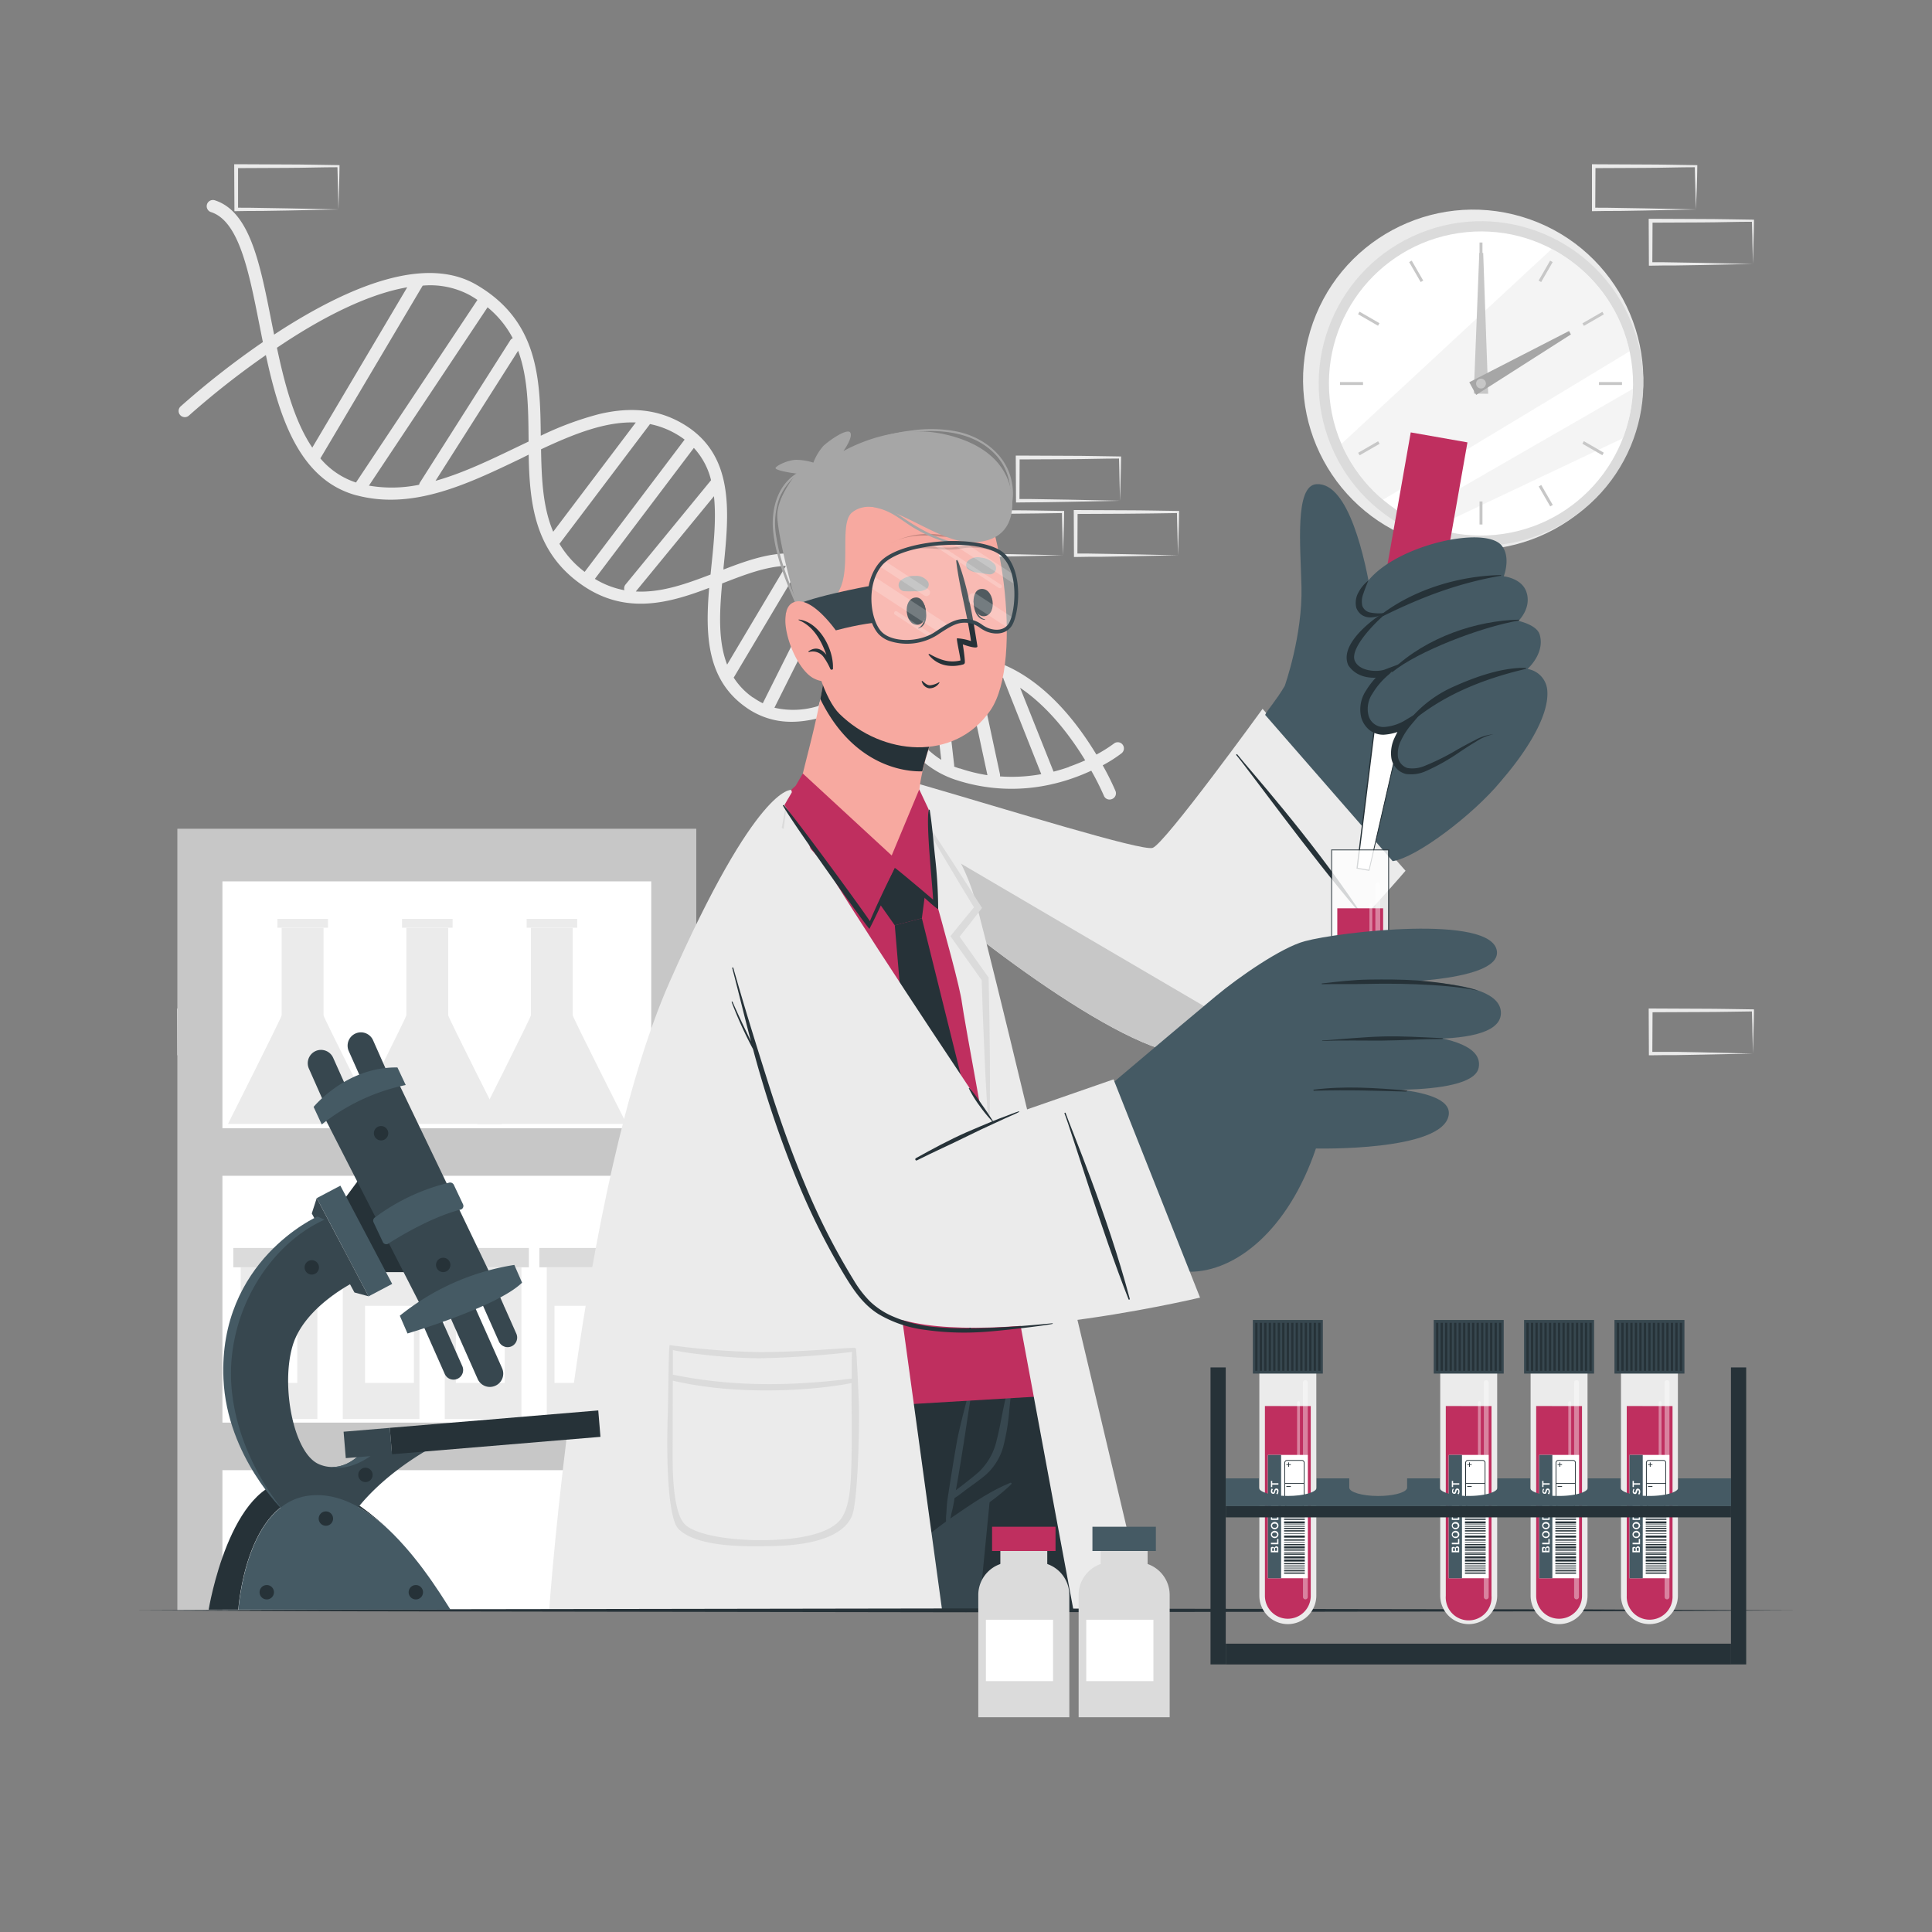 <svg xmlns="http://www.w3.org/2000/svg" viewBox="0 0 500 500"><rect x="0" y="0" width="500" height="500" fill="#808080" stroke="none"/><g id="freepik--background-complete--inject-37"><path d="M87.59,258.56l-13.12.27-6.66.12c-2.23,0-4.47,0-6.7.05h-.44v-.44l-.06-11.19v-.51h.5l13.24.06c4.42,0,8.83.11,13.24.16h.28v.27c0,1.89-.09,3.78-.13,5.65Zm0,0-.14-5.66c0-1.86-.11-3.7-.13-5.53l.27.27c-4.41.05-8.82.16-13.24.16l-13.24.07.5-.5,0,11.19-.45-.45c2.18,0,4.36,0,6.55.05l6.58.12Z" style="fill:#ebebeb"></path><path d="M72.82,272.67l-13.12.27-6.66.12c-2.23,0-4.47,0-6.7.05H45.9v-.44l-.06-11.19V261h.5l13.24.06c4.41,0,8.83.11,13.24.16h.28v.27c0,1.89-.08,3.78-.13,5.65Zm0,0L72.68,267c-.05-1.86-.11-3.7-.13-5.53l.27.27c-4.41.05-8.83.16-13.24.16L46.34,262l.5-.49-.05,11.19-.45-.45c2.18,0,4.36,0,6.55,0l6.58.12Z" style="fill:#ebebeb"></path><path d="M289.86,129.59l-13.12.28-6.66.11c-2.23.05-4.47,0-6.7.06h-.44v-.45l-.06-11.19v-.5h.5l13.24.06c4.42,0,8.83.12,13.24.17h.28v.27c0,1.9-.09,3.79-.13,5.65Zm0,0-.14-5.65c0-1.87-.11-3.71-.13-5.54l.27.27c-4.41,0-8.82.16-13.24.17l-13.24.06.5-.5-.05,11.19-.45-.45c2.18,0,4.36,0,6.55.06l6.58.11Z" style="fill:#ebebeb"></path><path d="M275.09,143.7,262,144l-6.66.11c-2.23,0-4.47,0-6.7.06h-.44v-.45l-.06-11.19V132h.5l13.24.06c4.42,0,8.83.12,13.24.17h.28v.27c0,1.9-.08,3.79-.13,5.65Zm0,0-.14-5.65c-.05-1.87-.11-3.71-.13-5.54l.27.27c-4.41.05-8.82.16-13.24.17l-13.24.06.5-.5-.05,11.19-.45-.45c2.18,0,4.36,0,6.55.06l6.58.11Z" style="fill:#ebebeb"></path><path d="M304.86,143.7l-13.12.28-6.67.11c-2.22,0-4.46,0-6.69.06h-.44v-.45l-.05-11.19V132h.5l13.24.06c4.41,0,8.83.12,13.24.17h.28v.27c0,1.9-.08,3.79-.13,5.65Zm0,0-.14-5.65c-.05-1.87-.11-3.71-.13-5.54l.27.27c-4.41.05-8.83.16-13.24.17l-13.24.06.5-.5-.05,11.19-.45-.45c2.18,0,4.36,0,6.55.06l6.57.11Z" style="fill:#ebebeb"></path><path d="M453.66,272.67l-13.13.27-6.66.12c-2.22,0-4.46,0-6.69.05h-.45v-.44l-.05-11.19V261h.5l13.24.06c4.41,0,8.83.11,13.24.16h.27v.27c0,1.89-.08,3.78-.13,5.65Zm0,0-.14-5.66c0-1.86-.12-3.7-.13-5.53l.27.27c-4.41.05-8.83.16-13.24.16l-13.24.06.5-.49-.06,11.19-.44-.45c2.18,0,4.36,0,6.54,0l6.58.12Z" style="fill:#ebebeb"></path><path d="M438.89,54.2l-13.13.28-6.66.11c-2.22,0-4.46,0-6.69.06H412V54.2l0-11.19v-.5h.51l13.24.06c4.41,0,8.82.12,13.24.17h.27V43c0,1.9-.09,3.79-.13,5.65Zm0,0-.14-5.65c-.05-1.87-.12-3.71-.14-5.54l.28.27c-4.42,0-8.83.16-13.24.17l-13.24.06.5-.5-.06,11.19-.44-.45c2.18,0,4.35,0,6.54.06l6.58.11Z" style="fill:#ebebeb"></path><path d="M453.66,68.31l-13.13.28-6.66.11c-2.22,0-4.46,0-6.69.06h-.45v-.45l-.05-11.19v-.5h.5l13.24.06c4.41,0,8.83.12,13.24.17h.27v.27c0,1.9-.08,3.79-.13,5.65Zm0,0-.14-5.65c0-1.87-.12-3.71-.13-5.54l.27.27c-4.41,0-8.83.16-13.24.17l-13.24.06.5-.5-.06,11.19-.44-.45c2.18,0,4.36,0,6.54.06l6.58.11Z" style="fill:#ebebeb"></path><path d="M87.59,54.2l-13.12.28-6.66.11c-2.23,0-4.47,0-6.7.06h-.44V54.2L60.61,43v-.5h.5l13.24.06c4.42,0,8.83.12,13.24.17h.28V43c0,1.9-.09,3.79-.13,5.65Zm0,0-.14-5.65c0-1.87-.11-3.71-.13-5.54l.27.27c-4.41,0-8.82.16-13.24.17l-13.24.06.5-.5,0,11.19-.45-.45c2.18,0,4.36,0,6.55.06l6.58.11Z" style="fill:#ebebeb"></path><circle cx="381.26" cy="98.28" r="44.02" transform="translate(177.86 435.39) rotate(-73.35)" style="fill:#ebebeb"></circle><circle cx="383.28" cy="99.26" r="42" transform="translate(-9.09 152.17) rotate(-22.2)" style="fill:#dbdbdb"></circle><circle cx="383.28" cy="99.26" r="39.35" transform="translate(-10.41 57.25) rotate(-8.43)" style="fill:#fff"></circle><path d="M421.74,90.91c-17.92,10.85-47.37,28.66-63.83,38.42a39.28,39.28,0,0,1-10.75-14.45L401.6,64.42A39.44,39.44,0,0,1,421.74,90.91Z" style="fill:#ebebeb;opacity:0.5"></path><path d="M422.6,100.63a39.11,39.11,0,0,1-2.6,12.79l-49.08,23.21a40.09,40.09,0,0,1-6.2-2.67C379.55,125.4,406.64,109.81,422.6,100.63Z" style="fill:#ebebeb;opacity:0.5"></path><rect x="382.9" y="62.76" width="0.76" height="5.96" style="fill:#c7c7c7"></rect><rect x="366.14" y="67.25" width="0.76" height="5.96" transform="translate(13.98 192.66) rotate(-30)" style="fill:#c7c7c7"></rect><rect x="353.88" y="79.52" width="0.76" height="5.96" transform="translate(105.66 348.03) rotate(-60)" style="fill:#c7c7c7"></rect><rect x="346.79" y="98.88" width="5.96" height="0.76" style="fill:#c7c7c7"></rect><rect x="351.28" y="115.63" width="5.96" height="0.76" transform="translate(-10.54 192.68) rotate(-30)" style="fill:#c7c7c7"></rect><rect x="363.54" y="127.9" width="5.96" height="0.76" transform="translate(72.34 381.76) rotate(-60.04)" style="fill:#c7c7c7"></rect><rect x="382.9" y="129.78" width="0.76" height="5.96" style="fill:#c7c7c7"></rect><rect x="399.65" y="125.3" width="0.76" height="5.96" transform="translate(-10.54 217.21) rotate(-30)" style="fill:#c7c7c7"></rect><rect x="411.92" y="113.03" width="0.76" height="5.96" transform="translate(105.67 415.05) rotate(-60)" style="fill:#c7c7c7"></rect><rect x="413.81" y="98.88" width="5.96" height="0.76" style="fill:#c7c7c7"></rect><rect x="409.32" y="82.12" width="5.96" height="0.76" transform="translate(13.99 217.22) rotate(-30)" style="fill:#c7c7c7"></rect><rect x="397.05" y="69.85" width="5.96" height="0.76" transform="translate(139.34 381.68) rotate(-60.03)" style="fill:#c7c7c7"></rect><polygon points="383.85 65.47 385.14 101.91 381.41 101.87 382.84 65.45 383.85 65.47" style="fill:#c7c7c7"></polygon><polygon points="406.55 86.55 382.03 102.2 380.25 98.92 406.07 85.66 406.55 86.55" style="fill:#a6a6a6"></polygon><path d="M384.55,99.26A1.27,1.27,0,1,1,383.28,98,1.27,1.27,0,0,1,384.55,99.26Z" style="fill:#c7c7c7"></path><path d="M288.7,204.73a70.13,70.13,0,0,0-3.32-6.67,35.19,35.19,0,0,0,4.89-3.12,1.59,1.59,0,1,0-2-2.5,36.07,36.07,0,0,1-4.52,2.84c-1.18-1.95-2.57-4.08-4.16-6.26-7.85-10.71-16.87-17.23-26.1-18.85-8.4-1.48-16.68,1.74-24.73,5.43-1.2-2.92-2.29-5.89-3.36-8.78-2.73-7.44-5.21-14.15-8.73-18.36a12.94,12.94,0,0,0-4.78-3.74,19,19,0,0,0-5.42-1.41h0l-.33,0h-.07c-6.2-.57-12.58,1.67-18.83,4.09,0-.15,0-.3,0-.46,1.49-14.61,3-29.71-11.05-37.57-6.12-3.42-13-4.14-21.15-2.2a82.07,82.07,0,0,0-15.09,5.6c-.14-14.68-.59-29.71-16.65-39.07-10.8-6.29-27-2.83-48.28,10.29-1.39.85-2.75,1.73-4.08,2.61-.24-1.15-.46-2.29-.69-3.42-3-15.26-5.64-28.45-14.65-31.34a1.6,1.6,0,0,0-1,3.05c7.21,2.31,9.78,15.23,12.49,28.92.31,1.56.62,3.13.94,4.72A217.68,217.68,0,0,0,46.72,105.2a1.6,1.6,0,0,0,2.16,2.36A214.23,214.23,0,0,1,68.81,91.89c3.52,16.29,8.72,32.39,23.53,36.33l.06,0h0c14.59,3.82,28.74-3,42.42-9.56l2-1c.23,12.74,1.56,25.42,14.1,33.93,11.28,7.65,22.49,4.4,32.61.55-1,12-.73,23.66,9.46,30.87a20.06,20.06,0,0,0,8.2,3.48c8.41,1.48,17.16-2.6,25.68-6.58l.23-.1c4.33,9.8,10.14,18.68,20.21,22a46.27,46.27,0,0,0,24.48,1.24h0l.3-.07h0a46.77,46.77,0,0,0,5.67-1.63c1.71-.6,3.27-1.25,4.66-1.9a69.88,69.88,0,0,1,3.25,6.45,1.58,1.58,0,0,0,1.2,1,1.61,1.61,0,0,0,.89-.1A1.59,1.59,0,0,0,288.7,204.73ZM71.67,90C82,83,94.41,76.25,105.39,74.35L80.82,115.84C76.2,109,73.68,99.46,71.67,90Zm20.46,34.87a20.3,20.3,0,0,1-9.22-6.24l26.48-44.71a21.55,21.55,0,0,1,12.34,2.55c.64.37,1.25.75,1.83,1.15Zm16.35.58a34.94,34.94,0,0,1-13,.23l30.7-46.15a25.69,25.69,0,0,1,6.52,8,1.51,1.51,0,0,0-.68.6l-23.25,36.61A1.73,1.73,0,0,0,108.48,125.4Zm25-9.59c-6.83,3.28-13.78,6.62-20.77,8.58l21.38-33.66c2.56,6.88,2.63,14.76,2.71,22.9v.59Zm9.69,21.75c-2.71-6.36-3-13.69-3.15-21.33,8.54-4,16.75-7.26,24.52-6.94ZM151.31,148a25.35,25.35,0,0,1-6.53-7.27,1.07,1.07,0,0,0,.14-.16l23.18-30.66.11-.16a22,22,0,0,1,6.46,2.39,21.28,21.28,0,0,1,2.51,1.63Zm10.58,3.27a1.58,1.58,0,0,0-.29,1.48,22.58,22.58,0,0,1-7.65-2.94l25.62-33.89a18.82,18.82,0,0,1,4.45,8.36Zm2.64,1.82,20.24-24.67c.61,5.55,0,11.78-.67,18.17l-.21,2.1C177.53,151.13,171.06,153.44,164.53,153.07ZM188.18,172c-2.33-6-2-13.29-1.3-21,5.75-2.24,11.27-4.37,16.51-4.55Zm6.69,8.53a18.51,18.51,0,0,1-5-5.18,1.19,1.19,0,0,0,.16-.23L207,146.6a15.8,15.8,0,0,1,3.67,1.06,9,9,0,0,1,2.89,2.08L197.41,182A18.64,18.64,0,0,1,194.87,180.48Zm23.9-21.58-6.92,23.74a21.78,21.78,0,0,1-11.43.47l15.29-30.55a44.93,44.93,0,0,1,3.13,6.14A1.18,1.18,0,0,0,218.77,158.9Zm6.78,18.19c-3.41,1.59-6.75,3.16-10,4.36l5.23-18c.56,1.45,1.11,2.94,1.67,4.45,1.09,3,2.21,6,3.44,9Zm4.48,1.45a78,78,0,0,1,11-4.27l2.57,22.33C237.43,192.73,233.31,185.94,230,178.54Zm18.3,20.3c-.48-.16-1-.33-1.41-.52a1.51,1.51,0,0,0,0-.52l-2.78-24.28a26.92,26.92,0,0,1,5.49-.51l5.92,27.56A43.52,43.52,0,0,1,248.33,198.84Zm10.45,2.09a1.63,1.63,0,0,0,0-.66l-5.79-27a27,27,0,0,1,6.68,2.15,1.25,1.25,0,0,0,.09.37l9.72,24.51A42.73,42.73,0,0,1,258.78,200.93Zm17.88-2.49c-1.34.47-2.68.87-4,1.21L264,178c7.42,5,13.15,12.7,16.85,18.78C279.61,197.32,278.2,197.9,276.66,198.44Z" style="fill:#ebebeb"></path><rect x="45.9" y="214.48" width="134.3" height="202.28" style="fill:#c7c7c7"></rect><rect x="57.56" y="228.1" width="110.98" height="63.88" style="fill:#fff"></rect><rect x="57.56" y="304.29" width="110.98" height="63.88" style="fill:#fff"></rect><rect x="57.56" y="380.48" width="110.98" height="36.28" style="fill:#fff"></rect><path d="M97.66,290.88H59s13.89-27.59,13.89-28.11V240.1H83.73v22.67C83.73,263.32,97.66,290.88,97.66,290.88Z" style="fill:#ebebeb"></path><rect x="71.8" y="237.8" width="13.08" height="2.29" style="fill:#ebebeb"></rect><path d="M129.91,290.88H91.27s13.89-27.59,13.89-28.11V240.1H116v22.67C116,263.32,129.91,290.88,129.91,290.88Z" style="fill:#ebebeb"></path><rect x="104.05" y="237.8" width="13.08" height="2.29" style="fill:#ebebeb"></rect><path d="M162.16,290.88H123.52s13.88-27.59,13.88-28.11V240.1h10.83v22.67C148.23,263.32,162.16,290.88,162.16,290.88Z" style="fill:#ebebeb"></path><rect x="136.3" y="237.8" width="13.08" height="2.29" style="fill:#ebebeb"></rect><rect x="62.3" y="327.97" width="19.84" height="39.26" style="fill:#ebebeb"></rect><rect x="60.38" y="322.97" width="23.68" height="5" style="fill:#dbdbdb"></rect><rect x="64.29" y="337.94" width="12.65" height="19.95" style="fill:#fff"></rect><rect x="88.71" y="327.97" width="19.84" height="39.26" style="fill:#ebebeb"></rect><rect x="86.78" y="322.97" width="23.68" height="5" style="fill:#dbdbdb"></rect><rect x="94.47" y="337.94" width="12.65" height="19.95" style="fill:#fff"></rect><rect x="115.11" y="327.97" width="19.84" height="39.26" style="fill:#ebebeb"></rect><rect x="113.19" y="322.97" width="23.68" height="5" style="fill:#dbdbdb"></rect><rect x="117.98" y="337.94" width="12.65" height="19.95" style="fill:#fff"></rect><rect x="141.51" y="327.97" width="19.84" height="39.26" style="fill:#ebebeb"></rect><rect x="139.59" y="322.97" width="23.68" height="5" style="fill:#dbdbdb"></rect><rect x="143.5" y="337.94" width="12.65" height="19.95" style="fill:#fff"></rect></g><g id="freepik--Character--inject-37"><path d="M292.4,416.76H210.6c-.26-1.47-.53-2.92-.78-4.37s-.58-3.14-.87-4.7c-.22-1.24-.44-2.48-.67-3.71-.1-.61-.22-1.22-.33-1.83-.45-2.42-.87-4.81-1.3-7.12-.11-.58-.21-1.16-.31-1.73a1.36,1.36,0,0,0-.06-.29c-.2-1.22-.43-2.41-.65-3.59,0-.26-.09-.51-.14-.77q-.69-3.76-1.32-7.27c0-.38-.13-.75-.2-1.13-.29-1.61-.57-3.16-.86-4.69-.15-.77-.27-1.54-.41-2.31-.42-2.26-.81-4.41-1.17-6.43h0c-.06-.27-.09-.53-.15-.77,0,0,0,0,0,0-.07-.4-.14-.8-.22-1.2s-.16-.75-.22-1.13h0c-.27-1.46-.51-2.84-.74-4.14a.37.37,0,0,0,0-.09c-.1-.58-.2-1.14-.31-1.68s-.19-1.08-.28-1.58c-.06-.34-.12-.68-.18-1v0c-.1-.46-.17-.91-.25-1.33s-.14-.78-.2-1.14-.1-.55-.15-.79c-.16-.88-.3-1.64-.43-2.33-.07-.45-.15-.86-.22-1.22s-.08-.44-.11-.63,0-.18-.05-.27a3.58,3.58,0,0,0-.06-.37,1,1,0,0,1,0-.17c0-.11,0-.19,0-.26s0-.06,0-.09l0-.13h77.28S282.88,377.32,292.4,416.76Z" style="fill:#263238"></path><path d="M222.73,416.76h-1.1q-5.74-30.42-11.39-60.86c0-.18.24-.26.28-.08Q216.66,386.29,222.73,416.76Z" style="fill:#37474f"></path><path d="M260.28,346.42l-2.67,27.39v.06L257,379.6h0l-.65,6.61h0l-.13,1.3-.11,1.19-2.74,28H210.6c-.26-1.47-.53-2.92-.78-4.37s-.58-3.14-.87-4.7c-.22-1.24-.44-2.48-.67-3.71-.1-.61-.22-1.22-.33-1.83-.45-2.42-.87-4.81-1.3-7.12-.11-.58-.21-1.16-.31-1.73a1.36,1.36,0,0,0-.06-.29c-.2-1.22-.43-2.41-.65-3.59,0-.26-.09-.51-.14-.77-.45-2.5-.88-4.92-1.32-7.27,0-.38-.13-.75-.2-1.13-.29-1.61-.57-3.16-.86-4.69-.15-.77-.27-1.54-.41-2.31-.42-2.26-.81-4.41-1.17-6.43h0c-.06-.27-.09-.53-.15-.77,0,0,0,0,0,0-.07-.4-.14-.8-.22-1.2s-.13-.76-.21-1.15h0c-.27-1.46-.51-2.82-.75-4.12a.37.37,0,0,0,0-.09c-.1-.58-.2-1.14-.31-1.68s-.19-1.08-.28-1.58c-.06-.34-.12-.68-.18-1v0c-.1-.46-.17-.91-.25-1.33s-.14-.78-.2-1.14-.1-.55-.15-.79c-.16-.88-.3-1.64-.43-2.33-.07-.45-.15-.86-.22-1.22s-.08-.44-.11-.63,0-.18-.05-.27a3.58,3.58,0,0,0-.06-.37,1,1,0,0,1,0-.17c0-.11,0-.19,0-.26s0-.06,0-.09a1.11,1.11,0,0,0,0-.13Z" style="fill:#37474f"></path><path d="M273.43,346.42c-7.4,16.45-11,33.94-14.55,38.49h0v0a20.1,20.1,0,0,1-2.62,2.59c-5.57,4.81-15.93,10.93-15.93,10.93,0,.19,0,.37,0,.55h0c-.15,5.68-.28,11.61-.4,17.74H150.28c-1.54-15.05-.13-38.81,9.86-70.34Z" style="fill:#263238"></path><path d="M261.43,383.77c-5.28,2.16-10,5.48-14.71,8.68-4.87,3.33-9.33,7.17-14,10.74-.18.14,0,.44.19.31,4.93-3.15,10.1-5.92,15-9.17s9.67-6.21,13.78-10.18A.23.23,0,0,0,261.43,383.77Z" style="fill:#37474f"></path><path d="M262.09,353.25c-.62,3.38-1.44,6.73-2.17,10.08-.69,3.15-1.19,6.37-2,9.48a16.2,16.2,0,0,1-4.42,7.95c-1.23,1.14-2.6,2.16-3.91,3.21-.71.57-1.48,1.12-2.22,1.69.1-.45.17-.9.25-1.36q.35-1.92.66-3.84c.48-2.85.93-5.7,1.37-8.55.86-5.61,1.65-11.27,2.81-16.82a.18.18,0,0,0-.34-.09c-1.4,5.5-2.94,10.94-4.16,16.49-.6,2.72-2.72,16.15-2.82,17.1s-.18,2-.21,3a11.24,11.24,0,0,0,0,3c.05.25.35.21.45,0h0a12,12,0,0,0,.85-2.92c.25-.95.46-1.93.64-2.9.06-.35.11-.71.16-1.07,1.32-.81,2.55-1.87,3.79-2.76s2.69-1.91,4-3a15.12,15.12,0,0,0,4.82-7.54,55,55,0,0,0,1.58-9.65c.43-3.81.74-7.65,1.27-11.45C262.47,353.12,262.14,353,262.09,353.25Z" style="fill:#37474f"></path><path d="M171.83,376.78c1.41-.74,6.9.57,16.88-1.14a11.38,11.38,0,0,0,5.39-2.19c2.6-2.12,4.57-5.53,6.15-8.46a43.61,43.61,0,0,0,4.3-10.44c0-.22.37-.12.33.1-.37,2.07-.58,4.13-1.12,6.17a38.92,38.92,0,0,1-2.07,5.61c-1.51,3.39-3.27,7-6.31,9.31-3.19,2.41-7.63,2.85-11.49,3.12-2.24.16-11-.08-12.18-1.33A.48.48,0,0,1,171.83,376.78Z" style="fill:#37474f"></path><path d="M230.29,221.94C250.22,240,287,266.85,302.14,270.78c16.77,4.37,48.88-36.81,70-62,4.21-5-32.7-40.09-36.91-34.5-11,14.59-33,47.41-37.11,47.73-3.36.26-35.82-10.51-54.06-16.8C215,195.16,216.27,209.23,230.29,221.94Z" style="fill: rgb(247, 169, 160);"></path><path d="M326.75,183.45l37,41.9s-39.73,46.78-56.21,47.4S245.16,237.9,230.37,223s-13.28-26.14,8.74-19.74,56.14,17,59.16,16.18S326.75,183.45,326.75,183.45Z" style="fill:#ebebeb"></path><path d="M351.53,235.3c-12.62-18.85-28.74-36.75-31.33-40.07-.12-.16-.36.06-.23.21,2.71,3.13,18.91,25.58,31.3,40.09C351.42,235.7,351.65,235.48,351.53,235.3Z" style="fill:#263238"></path><path d="M321.78,266.35c-5.32,3.75-10.32,6.25-14.24,6.4-16.48.61-62.39-34.85-77.17-49.72-6.32-6.37-9.67-12.07-9.7-16C244.86,221.3,301.36,254.4,321.78,266.35Z" style="fill:#c7c7c7"></path><path d="M360.42,222.86l-33-37.85c.44-1.12,2.92-3.82,5.07-7.5,0,0,4.63-13,4.33-25.63-.24-10.57-1.79-26.24,3.89-26.58,8.28-.52,12.63,19.06,14.44,30.45,4.91-3.89,9.51-6.79,12.8-7.49,10.94-2.34,27.6,45.17,20.4,54C381.38,210.74,366.59,222,360.42,222.86Z" style="fill:#455a64"></path><rect x="361.69" y="112.91" width="14.9" height="37.93" transform="translate(28.45 -61.98) rotate(9.98)" style="fill:#BF2F5F"></rect><polygon points="354.29 225.24 351.21 224.69 360.48 149.62 371.21 151.5 354.29 225.24" style="fill:#fff"></polygon><path d="M354.39,225.38l-3.32-.58,0-.12,9.28-75.21,11,1.94,0,.12Zm-3-.79,2.85.5,16.86-73.48-10.47-1.85Z" style="fill:#263238"></path><path d="M351.79,155.23c-.82,5.76,6.44,3.43,6.44,3.43s-9.64,5.87-8.19,12.13c1.42,6,10.08,2.91,10.7,2.69-.5.32-9.22,5.94-7.11,12.08,2.19,6.38,10.35,1.76,10.87,1.46-.38.44-5.37,6.45-2.71,10.75,4.57,7.39,17.76-7.61,24.8-7.76,0,0,1.62,11.89,1.74,12.23,0,0,12.84-14,12.11-23.49a6.07,6.07,0,0,0-5.13-5.62s4.64-4.06,3.14-8.95c-.78-2.51-5.48-3.49-5.48-3.49s3.58-3.41,2-7.67c-1.28-3.41-5.8-3.87-5.8-3.87s1.92-4.87-.51-7.92C383.74,135.05,353.56,142.91,351.79,155.23Z" style="fill:#455a64"></path><path d="M388.44,149a.09.09,0,0,0,0-.17c-10.56.17-22.1,3.58-30.61,9.94-.28.21-.06.76.29.58C368.13,154.44,377.41,150.91,388.44,149Z" style="fill:#263238"></path><path d="M393.1,160.59c.12,0,.09-.22,0-.22-10.88.23-23.78,4.43-32.72,12.92-.31.29-.29.86.09.55C366.8,168.65,383.16,162.28,393.1,160.59Z" style="fill:#263238"></path><path d="M364.09,187.82c8.88-7.8,19.38-12,30.77-14.71.15,0,.08-.25-.05-.25-5.94-.18-13,2.32-18.36,4.73a31.33,31.33,0,0,0-12.64,9.92C363.68,187.69,363.9,188,364.09,187.82Z" style="fill:#263238"></path><path d="M358,158.6c-.34.25.4.46.07.72-1.37,1.1-9.07,8.43-7.39,11.83,1.35,2.72,5.95,2.79,7.72,2.12l4.46-1.68-3.61,3.13a19.61,19.61,0,0,0-4.08,4.82,7,7,0,0,0-1,5.61,4,4,0,0,0,4,3,12.22,12.22,0,0,0,5.74-1.9l4.84-2.9-3.61,4.3a18.26,18.26,0,0,0-2.53,3.94,7.59,7.59,0,0,0-.83,4.27,3.61,3.61,0,0,0,2.44,2.9,8,8,0,0,0,4.41-.52,61.73,61.73,0,0,0,8.76-4.38c1.45-.8,2.9-1.61,4.39-2.34a11.6,11.6,0,0,1,4.73-1.49,12.63,12.63,0,0,0-4.51,1.89c-1.42.84-2.79,1.75-4.17,2.66a53.07,53.07,0,0,1-8.72,4.94,9.34,9.34,0,0,1-5.27.78,5.08,5.08,0,0,1-3.76-4.12,9.23,9.23,0,0,1,.88-5.34,20,20,0,0,1,2.75-4.42l1.23,1.4a13.85,13.85,0,0,1-6.75,2.32,5.79,5.79,0,0,1-3.73-1.17,6.53,6.53,0,0,1-2.15-3.21,8.79,8.79,0,0,1,1.26-7.11,21,21,0,0,1,4.58-5.23l.85,1.45c-2.29.77-7.43,1.25-10.06-2.7C346.36,166.48,356.16,159.71,358,158.6Z" style="fill:#263238"></path><path d="M358.23,158.66a12,12,0,0,1-3.57-.13,2.71,2.71,0,0,1-2.1-1.76,5.45,5.45,0,0,1,.27-3.11c.37-1.11.81-2.26,1.32-3.43a9.28,9.28,0,0,0-2.49,2.93,5.46,5.46,0,0,0-.65,4.12,3.9,3.9,0,0,0,1.39,1.85,4,4,0,0,0,2.09.65A6.31,6.31,0,0,0,358.23,158.66Z" style="fill:#263238"></path><path d="M280.54,360.71l-130.78,7.81s12.26-118.42,55-164.08c5.28-5.64,18.39-5.7,27.26-2.29,3.17,1.22,14.61,16.33,19.06,30.41S280.84,360.25,280.54,360.71Z" style="fill:#BF2F5F"></path><path d="M204.76,204.44S222.09,256.38,223,264.1s20.82,152.65,20.82,152.65H142.12s7.64-109.31,31.18-162.64C195.91,202.92,204.76,204.44,204.76,204.44Z" style="fill:#ebebeb"></path><path d="M204,205.15c-.66,3.4-1.28,6.82-1.89,10.23l-1.83,10.24q-1.78,10.26-3.46,20.52l-.1.62.58.29q5.92,2.88,11.87,5.69l-.46-1.26L202.06,266l-.22.48.29.44q6.38,9.46,12.91,18.82c2.18,3.11,4.37,6.23,6.59,9.32s4.42,6.19,6.69,9.25c-2-3.27-4-6.48-6-9.71s-4.07-6.44-6.12-9.64c-4.13-6.39-8.28-12.76-12.51-19.09l.08.92,6.64-14.56.4-.86-.86-.4q-6-2.79-11.95-5.51l.48.91q1.5-10.31,2.88-20.61l1.35-10.32C203.14,212,203.58,208.6,204,205.15Z" style="fill:#dbdbdb"></path><path d="M172.8,366.58c-.39,12.47.18,26.57,2.83,29.16,5,4.86,18.2,4.45,22.34,4.41s19,0,22.45-7.68c1.54-3.37,1.94-20.77,1.9-26.93,0-2.5-.58-14.81-.76-16.18-.05-.33-.93-.29-1-.08-.21,1.41-.08,6.52-.15,7.49-23.85,3.07-38.61.5-46.27-1,0-2.3,0-4.09,0-6.39,3.28.82,14.31,2.14,22.59,2.14a247.75,247.75,0,0,0,24.77-1.76c.19,0,.05-1-.24-.94-3.1,0-13.88,1.1-24.73,1.1a197,197,0,0,1-23.2-1.81C173,348.25,173,360.61,172.8,366.58Zm4.28,27.74c-2.63-3-3-11.73-3-16.93,0-7.17,0-12.9.05-20.07,18.36,4.27,38.57,2.17,46.23.62,0,.3.14,15.43,0,20.25-.18,6.16-.38,11.72-2.74,14.92-2,2.74-7.74,5.49-20.88,5.48C187.29,398.58,179.28,396.85,177.08,394.32Z" style="fill:#dbdbdb"></path><path d="M233.45,202.53s14.6,49.63,15.49,56.92,28.88,157.3,28.88,157.3h18.8S256.89,247.7,252,231.64,233.45,202.53,233.45,202.53Z" style="fill:#ebebeb"></path><path d="M234.58,205.15c1.43,2.55,2.9,5.08,4.37,7.61s2.93,5.07,4.43,7.58q4.45,7.56,9,15l.06-1q-3,3.64-6,7.35l-.48.59.46.64,7.82,11-.19-.57q.3,10.42.79,20.84c.16,3.47.33,6.94.54,10.41s.41,6.95.68,10.42c.09-3.47.08-6.95.12-10.42s0-6.95,0-10.42c-.06-6.95-.15-13.89-.32-20.84V253l-.18-.25-7.8-11,0,1.23q3-3.72,5.87-7.49l.4-.52-.35-.54q-4.69-7.38-9.47-14.71c-1.59-2.45-3.21-4.88-4.82-7.31S236.23,207.55,234.58,205.15Z" style="fill:#dbdbdb"></path><polygon points="227.35 233.49 230.6 223.69 239.52 230.51 238.58 237.64 231.57 239.47 227.35 233.49" style="fill:#263238"></polygon><polygon points="231.57 239.47 238.37 320.05 251.13 344.11 258.06 316.13 238.58 237.64 231.57 239.47" style="fill:#263238"></polygon><g style="opacity:0.8"><path d="M352,291.5h0a7.37,7.37,0,0,1-7.37-7.37V219.94h14.73v64.19A7.36,7.36,0,0,1,352,291.5Z" style="fill:#fff"></path><path d="M352,291.62a7.5,7.5,0,0,1-7.49-7.49V219.82h15v64.31A7.5,7.5,0,0,1,352,291.62Zm-7.24-71.55v64.06a7.24,7.24,0,0,0,14.48,0V220.07Z" style="fill:#263238"></path></g><path d="M346.09,235.06v49.1a5.93,5.93,0,0,0,11.86,0v-49.1Z" style="fill:#BF2F5F"></path><path d="M356.56,285.09h0a.63.63,0,0,1-.62-.63V229a.62.62,0,0,1,.62-.62h0a.63.63,0,0,1,.63.62v55.48A.63.63,0,0,1,356.56,285.09Z" style="fill:#fff;opacity:0.4"></path><path d="M354.78,267.47h0a.38.38,0,0,1-.37-.37v-33a.37.37,0,0,1,.37-.37h0a.36.36,0,0,1,.37.37v33A.37.37,0,0,1,354.78,267.47Z" style="fill:#fff;opacity:0.4"></path><rect x="346.85" y="247.7" width="10.34" height="31.92" style="fill:#fff"></rect><rect x="346.85" y="247.7" width="3.43" height="31.92" style="fill:#455a64"></rect><path d="M349.08,271.36a.46.46,0,0,1,.21.05.42.42,0,0,1,.16.13.72.72,0,0,1,.09.2.67.67,0,0,1,0,.24v.93h-1.93v-1a.34.34,0,0,1,0-.18.41.41,0,0,1,.12-.14.38.38,0,0,1,.15-.09.57.57,0,0,1,.18,0,.54.54,0,0,1,.27.07.46.46,0,0,1,.18.21.48.48,0,0,1,.17-.26A.49.49,0,0,1,349.08,271.36ZM348,272.54h.49V272a.22.22,0,0,0-.07-.16.21.21,0,0,0-.18-.07.28.28,0,0,0-.18.06.2.2,0,0,0-.06.15Zm1-.8h-.1l-.08.05s0,.05-.06.07a.29.29,0,0,0,0,.09v.58h.51V272a.36.36,0,0,0,0-.1.18.18,0,0,0-.05-.07l-.08-.05A.18.18,0,0,0,349,271.74Z" style="fill:#fff"></path><path d="M349.58,270.82h-1.93v-.37h1.6v-1h.33Z" style="fill:#fff"></path><path d="M349.59,268.29a1,1,0,0,1-.08.39,1.06,1.06,0,0,1-.22.29.94.94,0,0,1-.32.19.86.86,0,0,1-.36.07.94.94,0,0,1-.37-.07,1,1,0,0,1-.31-.2.81.81,0,0,1-.21-.3.79.79,0,0,1-.08-.38.81.81,0,0,1,.08-.38.92.92,0,0,1,.23-.29.89.89,0,0,1,.31-.19.92.92,0,0,1,.36-.07.94.94,0,0,1,.37.07,1,1,0,0,1,.31.2,1,1,0,0,1,.21.3A.91.91,0,0,1,349.59,268.29Zm-1,.56a.61.61,0,0,0,.24,0,.53.53,0,0,0,.21-.11.39.39,0,0,0,.14-.17.51.51,0,0,0,0-.48.49.49,0,0,0-.14-.18l-.21-.11-.24,0a.67.67,0,0,0-.24,0,.53.53,0,0,0-.21.11,1.15,1.15,0,0,0-.14.17.6.6,0,0,0,0,.24.48.48,0,0,0,.06.24.49.49,0,0,0,.14.18.68.68,0,0,0,.21.1A.59.59,0,0,0,348.61,268.85Z" style="fill:#fff"></path><path d="M349.59,266a.92.92,0,0,1-.08.38,1.11,1.11,0,0,1-.22.3,1.13,1.13,0,0,1-.32.19,1,1,0,0,1-.36.07,1,1,0,0,1-.37-.08,1,1,0,0,1-.31-.19,1,1,0,0,1-.21-.3.84.84,0,0,1-.08-.38.79.79,0,0,1,.08-.38.86.86,0,0,1,.23-.3,1.08,1.08,0,0,1,.31-.19,1.15,1.15,0,0,1,.36-.07,1,1,0,0,1,.37.08,1,1,0,0,1,.31.19,1,1,0,0,1,.21.3A.92.92,0,0,1,349.59,266Zm-1,.56a.86.86,0,0,0,.24,0,.7.7,0,0,0,.21-.11.49.49,0,0,0,.14-.18.51.51,0,0,0,0-.48.39.39,0,0,0-.14-.17.71.71,0,0,0-.21-.11.74.74,0,0,0-.48,0,.7.7,0,0,0-.21.11.86.86,0,0,0-.14.18.59.59,0,0,0,0,.23.54.54,0,0,0,.06.25.46.46,0,0,0,.14.17.7.7,0,0,0,.21.11A.85.85,0,0,0,348.61,266.56Z" style="fill:#fff"></path><path d="M349.58,264.52h-1.93v-.7a.88.88,0,0,1,.08-.41.79.79,0,0,1,.2-.3.87.87,0,0,1,.31-.18,1.1,1.1,0,0,1,.37-.06,1,1,0,0,1,.4.07.77.77,0,0,1,.3.19.79.79,0,0,1,.2.3,1.23,1.23,0,0,1,.07.39Zm-1-1.27a.75.75,0,0,0-.26,0,.56.56,0,0,0-.2.11.59.59,0,0,0-.13.18.61.61,0,0,0,0,.24v.33h1.27v-.33a.6.6,0,0,0-.05-.24.49.49,0,0,0-.14-.18.43.43,0,0,0-.2-.11A.69.69,0,0,0,348.61,263.25Z" style="fill:#fff"></path><path d="M348,260.07v.62h1.6v.37H348v.62h-.33v-1.61Z" style="fill:#fff"></path><path d="M349.25,258.25h.33v1.34h-1.93v-1.31H348v.94h.46v-.81h.31v.81h.5Z" style="fill:#fff"></path><path d="M348.15,256.61a.25.25,0,0,0,0,.07.67.67,0,0,0-.06.12.75.75,0,0,0-.05.16.47.47,0,0,0,0,.17.37.37,0,0,0,.06.23.19.19,0,0,0,.16.07l.1,0a.22.22,0,0,0,.07-.09.39.39,0,0,0,0-.13c0-.06,0-.12.06-.2a1.47,1.47,0,0,1,.08-.25.64.64,0,0,1,.11-.2.44.44,0,0,1,.15-.12.69.69,0,0,1,.49,0,.55.55,0,0,1,.18.16.8.8,0,0,1,.1.23,1.12,1.12,0,0,1,0,.27,1.29,1.29,0,0,1-.07.43,1.21,1.21,0,0,1-.18.38l-.32-.17.06-.09a1,1,0,0,0,.08-.15.85.85,0,0,0,.06-.19.78.78,0,0,0,0-.22c0-.2-.06-.31-.2-.31a.18.18,0,0,0-.1,0,.27.27,0,0,0-.08.1,1.38,1.38,0,0,0-.06.16l-.06.2a1,1,0,0,1-.08.24.56.56,0,0,1-.11.17.28.28,0,0,1-.14.1.36.36,0,0,1-.19,0,.55.55,0,0,1-.26-.06.4.4,0,0,1-.19-.15.51.51,0,0,1-.11-.22.8.8,0,0,1,0-.27,1.16,1.16,0,0,1,.06-.38,1.4,1.4,0,0,1,.15-.3Z" style="fill:#fff"></path><path d="M348,254.42V255h1.6v.37H348V256h-.33v-1.6Z" style="fill:#fff"></path><rect x="351.05" y="278.14" width="5.36" height="0.32" style="fill:#263238"></rect><rect x="351.05" y="277.53" width="5.36" height="0.32" style="fill:#263238"></rect><rect x="351.05" y="275.68" width="5.36" height="0.32" style="fill:#263238"></rect><rect x="351.05" y="273.23" width="5.36" height="0.32" style="fill:#263238"></rect><rect x="351.05" y="272.16" width="5.36" height="0.32" style="fill:#263238"></rect><rect x="351.05" y="270.77" width="5.36" height="0.32" style="fill:#263238"></rect><rect x="351.05" y="269.57" width="5.36" height="0.32" style="fill:#263238"></rect><rect x="351.05" y="267.21" width="5.36" height="0.32" style="fill:#263238"></rect><rect x="351.05" y="266.56" width="5.36" height="0.32" style="fill:#263238"></rect><rect x="351.05" y="264.2" width="5.36" height="0.32" style="fill:#263238"></rect><rect x="351.05" y="263.31" width="5.36" height="0.54" style="fill:#263238"></rect><rect x="351.05" y="264.91" width="5.36" height="0.54" style="fill:#263238"></rect><rect x="351.05" y="268.57" width="5.36" height="0.54" style="fill:#263238"></rect><rect x="351.05" y="274.76" width="5.36" height="0.54" style="fill:#263238"></rect><rect x="351.05" y="273.95" width="5.36" height="0.54" style="fill:#263238"></rect><rect x="351.05" y="271.37" width="5.36" height="0.54" style="fill:#263238"></rect><rect x="351.05" y="262.94" width="5.36" height="0.16" style="fill:#263238"></rect><rect x="351.05" y="265.68" width="5.36" height="0.16" style="fill:#263238"></rect><rect x="351.05" y="266.15" width="5.36" height="0.16" style="fill:#263238"></rect><rect x="351.05" y="267.95" width="5.36" height="0.16" style="fill:#263238"></rect><rect x="351.05" y="270.26" width="5.36" height="0.16" style="fill:#263238"></rect><rect x="351.05" y="272.77" width="5.36" height="0.16" style="fill:#263238"></rect><rect x="351.05" y="276.29" width="5.36" height="0.16" style="fill:#263238"></rect><rect x="351.05" y="276.69" width="5.36" height="0.16" style="fill:#263238"></rect><rect x="351.05" y="277.08" width="5.36" height="0.16" style="fill:#263238"></rect><rect x="351.05" y="262.18" width="5.36" height="0.32" style="fill:#263238"></rect><path d="M355.63,261.1h-3.8a.71.71,0,0,1-.71-.72V249.74a.71.71,0,0,1,.71-.71h3.8a.71.71,0,0,1,.71.71v10.64A.71.71,0,0,1,355.63,261.1Zm-3.8-11.88a.51.51,0,0,0-.51.52v10.64a.51.51,0,0,0,.51.52h3.8a.52.52,0,0,0,.52-.52V249.74a.52.52,0,0,0-.52-.52Z" style="fill:#263238"></path><rect x="351.29" y="254.97" width="4.88" height="0.19" style="fill:#263238"></rect><rect x="352.11" y="249.64" width="0.19" height="1.15" style="fill:#263238"></rect><rect x="351.64" y="250.12" width="1.15" height="0.19" style="fill:#263238"></rect><rect x="351.64" y="255.79" width="1.15" height="0.19" style="fill:#263238"></rect><path d="M210.46,221.72c7.73,8.87,49.81,75.59,49.7,83.21-.17,11.93-5,42.92-31.3,33.18-18.22-6.75-33-72.67-37.12-102.34C189.2,217.38,196.65,205.89,210.46,221.72Z" style="fill: rgb(247, 169, 160);"></path><path d="M291.14,279.56c6.64,0,34.92,41.05,26.14,45.33C276,345,241,342,232.31,339.19,221,335.56,217.73,321,221.12,314,226.05,303.85,284.57,279.54,291.14,279.56Z" style="fill: rgb(247, 169, 160);"></path><path d="M288.12,280.14s15.82-13.4,26.5-22.31c6-5,16.94-12.58,23-14.23,9-2.46,48.46-7,49.77,2.53,1.18,8.63-33.17,8.23-33.17,8.23s34.7-2.66,34.21,8-39.24,5-39.24,5,35.71-1.93,33.48,9c-1.7,8.24-37.08,5.14-37.08,5.14s30.71-1.45,29.33,7.1c-1.52,9.44-34.36,8.63-34.36,8.63-7.15,21.14-20.77,31.91-32.65,31.9C305.46,329.12,288.12,280.14,288.12,280.14Z" style="fill:#455a64"></path><path d="M342.14,254.51c4.06-.46,8.17-.95,12.26-1s8.19-.05,12.28.23c10,.7,16.17,2.7,15.78,2.62-9.32-1.95-24-1.83-28.07-1.73s-8.17,0-12.26.08C342,254.67,342,254.52,342.14,254.51Z" style="fill:#263238"></path><path d="M342.22,269.29c5.21-.36,10.38-.91,15.61-1.05s10.16.2,15.37.43c.4,0,.26.23-.15.22-5.21,0-10,.37-15.23.41s-10.42-.12-15.6.11C342.14,269.42,342.14,269.3,342.22,269.29Z" style="fill:#263238"></path><path d="M340,282c7.94-1,16.05-.46,24,.22.39,0,.18.29-.23.28-8-.23-14.23-.46-23.74-.22C339.89,282.27,339.84,282,340,282Z" style="fill:#263238"></path><path d="M288.18,279.34l22.39,56.48s-68.28,16.27-85.22,1.83-31.48-68.92-34.89-99.38,12.76-31,25.17-10.88,41.09,62.88,41.09,62.88Z" style="fill:#ebebeb"></path><path d="M292.38,336.12c-5.8-21.92-15.23-44.09-16.6-48.07-.07-.19-.36-.06-.29.13,1.55,3.83,9.58,30.33,16.58,48.08C292.15,336.47,292.44,336.34,292.38,336.12Z" style="fill:#263238"></path><path d="M272.37,342.46c-9.3.92-21.58,1.82-30.06,1a35.1,35.1,0,0,1-12.08-3.15,20.2,20.2,0,0,1-5.07-3.5,28,28,0,0,1-4.22-5.51,174,174,0,0,1-12.57-24.67c-3.59-8.56-6.69-17.32-9.49-26.17s-5.59-17.75-8.16-26.69c-.32-1.1-.64-2.2-.95-3.31a.14.14,0,0,0-.27.06c1.66,6.33,3.19,12.68,4.85,19-1.64-3.4-3.27-6.79-4.77-10.26-.06-.15-.28,0-.22.11a105.14,105.14,0,0,0,5.52,12.14c.59,2.18,1.19,4.36,1.83,6.53A277.83,277.83,0,0,0,206,304.8,179.23,179.23,0,0,0,218.54,330c2.35,3.88,4.84,7.59,8.75,10.05a31,31,0,0,0,11.79,4.07,71.69,71.69,0,0,0,14,.67c5-.2,18.07-1.82,19.29-2.17A.08.08,0,0,0,272.37,342.46Z" style="fill:#263238"></path><path d="M263.68,287.62c-1.15.32-2.25.82-3.37,1.23s-2.23.83-3.33,1.28c-2.28.94-4.54,1.91-6.8,2.88-4.53,2-8.83,4.33-13.14,6.72-.35.2-.1.75.26.57,4.35-2.19,8.82-4.17,13.18-6.33,2.17-1.08,4.35-2.11,6.55-3.11,1.09-.49,2.16-1,3.23-1.49s2.36-1,3.47-1.59C263.81,287.74,263.78,287.59,263.68,287.62Z" style="fill:#263238"></path><path d="M257.08,290.3q-1.41-2.25-2.95-4.41c-1-1.45-2-2.95-3.23-4.29a.09.09,0,0,0-.15.1,29.54,29.54,0,0,0,2.79,4.52,36.78,36.78,0,0,0,3.43,4.16C257,290.43,257.13,290.37,257.08,290.3Z" style="fill:#263238"></path><path d="M229.38,225.07c-7.5.73-18.45-12.06-22.15-21.72-.25-.67,1.58-7,3.44-14.88,1.11-4.77,2.23-10.1,2.9-15,.13-1,30,11.74,30,11.74s-4.45,9.94-5.57,18.56a10.26,10.26,0,0,0-.06,2.06c0,.09,0,.21,0,.34C238,210.06,236.62,224.36,229.38,225.07Z" style="fill: rgb(247, 169, 160);"></path><path d="M212.3,180.92c8.89,18.15,23.07,18.81,26.38,18.7a88.7,88.7,0,0,1,4.84-14.45s-29.82-12.75-30-11.73C213.23,175.87,212.79,178.42,212.3,180.92Z" style="fill:#263238"></path><path d="M208.9,134.16c-3.82,10.94.78,43.17,8.38,50.61,11,10.79,29.68,12.51,39-.88,9-13,2.3-54.86-6.24-61.69C237.45,112.14,214.53,118,208.9,134.16Z" style="fill: rgb(247, 169, 160);"></path><path d="M239.26,156.63c0-.08-.16.13-.14.22.37,2.16.42,4.7-1.44,5.69-.06,0,0,.14,0,.12C240.06,162,240,158.62,239.26,156.63Z" style="fill:#263238"></path><path d="M237,154.63c-3.53.22-2.84,7.26.43,7.06S240,154.45,237,154.63Z" style="fill:#263238"></path><path d="M252,154.92c0-.08.18.09.18.18.15,2.19.68,4.67,2.73,5.2.06,0,.07.13,0,.13C252.47,160.32,251.79,157,252,154.92Z" style="fill:#263238"></path><path d="M253.73,152.45c3.49-.61,4.45,6.4,1.22,7S250.81,153,253.73,152.45Z" style="fill:#263238"></path><path d="M233.94,153a28,28,0,0,0,2.9,0,4.65,4.65,0,0,0,3-.59,1.5,1.5,0,0,0,.36-1.79,3.7,3.7,0,0,0-3.42-1.57,5.48,5.48,0,0,0-3.73,1.21A1.6,1.6,0,0,0,233.94,153Z" style="fill:#a6a6a6"></path><path d="M256.11,148.64a27.63,27.63,0,0,1-2.87-.45,4.71,4.71,0,0,1-2.84-1,1.49,1.49,0,0,1-.09-1.83,3.71,3.71,0,0,1,3.6-1.05,5.4,5.4,0,0,1,3.52,1.75A1.59,1.59,0,0,1,256.11,148.64Z" style="fill:#a6a6a6"></path><path d="M238.72,176.25c.57.46,1.16,1.11,2,1.1a5.78,5.78,0,0,0,2.29-.78.08.08,0,0,1,.11.11,3,3,0,0,1-2.66,1.45,2.33,2.33,0,0,1-1.9-1.76C238.47,176.25,238.63,176.18,238.72,176.25Z" style="fill:#263238"></path><path d="M240.37,169.49a7.42,7.42,0,0,0,5.28,2.82,9.36,9.36,0,0,0,2.69-.14,2.61,2.61,0,0,0,.5-.11,3,3,0,0,0,.47-.12.54.54,0,0,0,.39-.53h0a1.85,1.85,0,0,0,0-.23h0l0-.19c-.11-1.69-.53-4.23-.53-4.23.65.25,3.91,1.35,3.78.48-1.15-7.23-2.43-15.26-5.09-22.2a.21.21,0,0,0-.4.09c.83,7,2.88,13.78,3.83,20.78a13.33,13.33,0,0,0-3.62-.72c-.23.1.89,4.9.89,5.66a.45.45,0,0,1,0,.08c-2.79.64-5,0-7.93-1.63C240.38,169.17,240.22,169.33,240.37,169.49Z" style="fill:#263238"></path><g style="opacity:0.2"><path d="M242.56,141.56a26.64,26.64,0,0,0,3.68.13c1.25-.09,2.46-.43,3.71-.49a20.08,20.08,0,0,1,6.91,1.23c.2.06.17.19,0,.13a17.47,17.47,0,0,0-7.32-.72,22.14,22.14,0,0,1-6.08.32c-4.64-.51-9.27-.42-13.46,1.9,0,0-.05,0,0,0C233.73,141.81,238.25,141.27,242.56,141.56Z"></path><path d="M242.37,138.27a23.91,23.91,0,0,0,3.49.12c1.18-.08,2.33-.4,3.51-.46a19,19,0,0,1,6.56,1.17c.19.05.16.18,0,.12a16.51,16.51,0,0,0-6.94-.69,21,21,0,0,1-5.76.32c-4.41-.49-8.79-.41-12.77,1.8,0,0-.05,0,0,0A20.89,20.89,0,0,1,242.37,138.27Z"></path></g><path d="M217.56,152c2.55-6.11-.33-16.82,3-19.41,7.17-5.62,20.21,7,29.7,7.67,9.2.67,12.68-5,11.52-12.61s-7.16-13-17.38-15.27c-10.58-2.32-20.61,1.33-26.13,4.36,0,0,2.57-3.57,1.78-4.79s-5.54,2.07-7,3.5a14,14,0,0,0-2.55,4.28,15.06,15.06,0,0,0-4.17-.72c-2.35-.09-5.42,1.54-5.62,2.08s3.11,1.19,5.45,1.47c0,0-4.77,5.52-5,10.5s5.9,29.13,7.74,29.52C211.22,163,216.53,154.45,217.56,152Z" style="fill:#a6a6a6"></path><path d="M207.07,122c.09,0,.19.07.11.14a15.7,15.7,0,0,0-5.45,6.7,19.58,19.58,0,0,0-.8,10.24c1,6.64,3.81,12.78,6.18,19,.06.18-.24.3-.32.13-2.93-6.43-5.88-13.4-6.67-20.47C199.44,131.7,201.29,124.94,207.07,122Z" style="fill:#a6a6a6"></path><path d="M220.34,130.12a22.73,22.73,0,0,1,8.31,1.11c2.56.84,4.67,2.6,6.92,4,5,3.19,10.62,5.78,16.68,5.82a.06.06,0,1,1,0,.12c-5.57.32-10.86-1.69-15.59-4.46-2.39-1.4-4.61-3.32-7.15-4.42-2.89-1.26-6.09-1.43-9.18-1.7A.25.25,0,0,1,220.34,130.12Z" style="fill:#a6a6a6"></path><path d="M224.1,114.48a43.69,43.69,0,0,1,12.07-3.1,34.65,34.65,0,0,1,11.93.39c6.74,1.57,12.72,6.34,13.84,13.45a15,15,0,0,1-2.11,10.54.2.2,0,0,1-.33-.21c3.22-5.94,2.62-13.44-2.27-18.31-5.26-5.23-13.09-6.14-20.14-5.5a63.14,63.14,0,0,0-13,2.79S224.07,114.49,224.1,114.48Z" style="fill:#a6a6a6"></path><path d="M225.36,151.59s-18,3.22-21.47,6.1c-1.4,1.18.08,7.73,1.21,8.54.71.52,10.54-3.76,21.07-5.06C226.17,161.17,224.3,155.69,225.36,151.59Z" style="fill:#37474f"></path><path d="M261.55,161.49a9.32,9.32,0,0,1-.87.9c-1.24,1.1-2.75,1.51-5.13.61-1.56-.59-2.63-2.3-5.28-2.31a8.9,8.9,0,0,0-4.7,1.14,24.21,24.21,0,0,0-2.71,1.71,6.87,6.87,0,0,0-.65.45c-.2.14-.41.27-.63.4a7.81,7.81,0,0,1-1.05.49c-4.11,1.64-10.55,1-12.81-1.12-2.06-1.92-3.23-7-2.43-11.69a15.38,15.38,0,0,1,.8-2.94,11.6,11.6,0,0,1,1.43-2.64l.32-.42a6.85,6.85,0,0,1,1-1c2.62-2.15,7.35-3.59,12.39-4.2l1.54-.16c1.12-.1,2.24-.15,3.35-.17,1.28,0,2.55,0,3.77.11,4.32.32,8,1.36,9.85,3.18a10.36,10.36,0,0,1,2.52,4.89,18.08,18.08,0,0,1,.49,2.66,24.43,24.43,0,0,1-.57,8.58A5,5,0,0,1,261.55,161.49Z" style="fill:#fff;opacity:0.2"></path><g style="opacity:0.2"><path d="M261.55,161.49a9.32,9.32,0,0,1-.87.9l-9.52-6.21a1.44,1.44,0,0,1-.42-2,1.47,1.47,0,0,1,1.74-.57,1.38,1.38,0,0,1,.27.14l9.48,6.18A5,5,0,0,1,261.55,161.49Z" style="fill:#fff"></path><path d="M245.57,161.83a24.21,24.21,0,0,0-2.71,1.71l-17.57-11.47a15.38,15.38,0,0,1,.8-2.94Z" style="fill:#fff"></path><path d="M240.57,153.83a1,1,0,0,1-1.17.38.61.61,0,0,1-.18-.09l-11.7-7.63.32-.42a6.85,6.85,0,0,1,1-1l11.4,7.43A1,1,0,0,1,240.57,153.83Z" style="fill:#fff"></path><path d="M262.8,151.35l-16.63-10.84c1.28,0,2.55,0,3.77.11l12.37,8.07A18.08,18.08,0,0,1,262.8,151.35Z" style="fill:#fff"></path><path d="M259.24,152a.51.51,0,0,1-.59.19l-.09,0-17.28-11.27,1.54-.16,16.28,10.61A.49.49,0,0,1,259.24,152Z" style="fill:#fff"></path><path d="M241.58,164.39a7.81,7.81,0,0,1-1.05.49l-8.91-5.81a.49.49,0,0,1-.14-.68.47.47,0,0,1,.58-.19.2.2,0,0,1,.09.05Z" style="fill:#fff"></path></g><path d="M230.12,165.86a7.18,7.18,0,0,1-2.75-1.77c-3.11-3.36-4.47-12.75.09-18.33h0c3.07-3.75,11.2-5.41,17.22-5.7,5.59-.26,12.58.49,15.46,3.39,4.75,4.8,3.59,15.18,1.84,18.28-1.2,2.11-3.8,2.79-6.61,1.73a9.76,9.76,0,0,1-1.67-.92,6.77,6.77,0,0,0-3.46-1.37c-2.45-.15-3.9.66-7.76,3.22A14.68,14.68,0,0,1,230.12,165.86Zm-1.9-19.48c-4.12,5-3,13.92-.14,17.05,2.66,2.87,9.65,2.94,13.86.15,3.73-2.48,5.5-3.56,8.36-3.38a7.75,7.75,0,0,1,3.93,1.52,7.86,7.86,0,0,0,1.48.82c1.87.71,4.26.73,5.42-1.3,1.6-2.82,2.67-12.7-1.69-17.1-2.21-2.24-7.85-3.43-14.71-3.1-7.67.36-14.15,2.46-16.51,5.34Z" style="fill:#37474f"></path><path d="M216.92,164s-7-10.5-11.79-8,.42,17.6,5.89,19.76a5.6,5.6,0,0,0,7.57-2.87Z" style="fill: rgb(247, 169, 160);"></path><path d="M206.72,160.33a.08.08,0,0,0,0,.15c3.84,1.64,5.8,5.26,7.16,9-1.12-1.45-2.68-2.27-4.62-.94-.1.07,0,.23.1.21a3.46,3.46,0,0,1,3.78,1.28,17,17,0,0,1,1.76,3.11c.17.34.8.17.67-.23a.32.32,0,0,0,0-.09C215.71,167.9,212,160.93,206.72,160.33Z" style="fill:#263238"></path><path d="M237.9,204.3l-7.13,17.1-23-21.22L203,208.36s22,32.12,22.06,30.63l6.5-14.37,10.52,9.43-1.76-24.6Z" style="fill:#BF2F5F"></path><path d="M242,221.84c-.43-4.05-.75-8.15-1.38-12.17,0-.15-.26-.2-.29,0-.7,4,1,19.44,1.16,23.17,0,0,0,0,0,0-.44-.41-9.74-8.29-9.82-8.15-1.44,2.29-6.22,12.76-6.53,13.71-3.48-5.11-18.18-25.18-22.25-30-.12-.13-.34,0-.25.15,3.11,5.41,22.12,31.92,22.37,31.84a154.71,154.71,0,0,0,6.79-15.19c1.59,1.73,11,10.66,11,10A124.37,124.37,0,0,0,242,221.84Z" style="fill:#263238"></path></g><g id="freepik--Table--inject-37"><polygon points="34.58 416.76 88.44 416.51 142.29 416.43 250 416.26 357.71 416.43 411.56 416.51 465.42 416.76 411.56 417 357.71 417.09 250 417.26 142.29 417.09 88.44 417 34.58 416.76" style="fill:#263238"></polygon></g><g id="freepik--Microscope--inject-37"><path d="M54,416.58h7.67s1.83-28.2,18.9-29.62c9-.74,17.36,5.69,23.84,12.92-6.42-7.29-17.8-16.7-28.65-16.7C59.45,383.18,54,416.58,54,416.58Z" style="fill:#263238"></path><polygon points="104.63 329.22 92.87 305.26 88.89 310.64 98.97 329.22 104.63 329.22" style="fill:#263238"></polygon><rect x="77.36" y="317.71" width="28.74" height="6.9" transform="translate(-149.53 552.14) rotate(-117.81)" style="fill:#455a64"></rect><polygon points="95.38 335.48 91.73 334.49 80.69 314.04 81.97 310.06 95.38 335.48" style="fill:#37474f"></polygon><path d="M132.36,348.44h0a2.49,2.49,0,0,0,1.27-3.28l-5.37-12.1A2.49,2.49,0,0,0,125,331.8h0a2.49,2.49,0,0,0-1.26,3.28l5.37,12.09A2.48,2.48,0,0,0,132.36,348.44Z" style="fill:#37474f"></path><path d="M118.39,356.83h0a2.48,2.48,0,0,0,1.26-3.27l-5.37-12.1A2.46,2.46,0,0,0,111,340.2h0a2.48,2.48,0,0,0-1.27,3.27l5.37,12.1A2.48,2.48,0,0,0,118.39,356.83Z" style="fill:#37474f"></path><path d="M128.19,358.63h0a3.43,3.43,0,0,0,1.75-4.54L123.23,339a3.44,3.44,0,0,0-4.54-1.75h0a3.45,3.45,0,0,0-1.76,4.55l6.71,15.12A3.44,3.44,0,0,0,128.19,358.63Z" style="fill:#37474f"></path><path d="M101.51,288.89h0a3.43,3.43,0,0,0,1.75-4.54l-6.71-15.13A3.44,3.44,0,0,0,92,267.47h0A3.45,3.45,0,0,0,90.25,272L97,287.14A3.44,3.44,0,0,0,101.51,288.89Z" style="fill:#37474f"></path><path d="M91.2,293.47h0A3.44,3.44,0,0,0,93,288.92L86.24,273.8A3.44,3.44,0,0,0,81.7,272h0a3.46,3.46,0,0,0-1.76,4.55l6.71,15.13A3.45,3.45,0,0,0,91.2,293.47Z" style="fill:#37474f"></path><path d="M128.08,332.23,103.4,280.84s-7.05.24-19.25,8.7l26.22,51.26A49.17,49.17,0,0,0,128.08,332.23Z" style="fill:#37474f"></path><path d="M105.46,345.1s23.26-6.86,29.65-13.15l-2-4.59a62.57,62.57,0,0,0-29.64,13.15Z" style="fill:#455a64"></path><path d="M83.27,291A52,52,0,0,1,105,280.8l-2.14-4.54c-13.2-.23-21.7,10.21-21.7,10.21Z" style="fill:#455a64"></path><path d="M100.41,321.91s10.17-6.73,18.93-8.9a1,1,0,0,0,.49-1.34l-2.4-5.08a1.07,1.07,0,0,0-1.33-.48A52.18,52.18,0,0,0,97.16,315a1,1,0,0,0-.48,1.34l2.39,5.08A1,1,0,0,0,100.41,321.91Z" style="fill:#455a64"></path><path d="M84,315.65l-1.84-.82s-25.66,11.38-24.33,42c.88,20.27,15.67,34.29,15.67,34.29s-18-23.21-11.26-44.69S84,315.65,84,315.65Z" style="fill:#455a64"></path><path d="M59.91,358.92c1.48,18.7,13.6,32.18,13.6,32.18h18.4c8.44-11.1,21.87-17.59,21.87-17.59l-14.71,2.57-1.31-.67-2.59-1.32s-3.73,5.7-9.33,5.57a8.56,8.56,0,0,1-3.32-.74c-6.56-2.83-9.86-20.22-6.8-30.61s16.48-16.8,16.48-16.8L84,315.65C69.37,322.22,58.44,340.23,59.91,358.92Z" style="fill:#37474f"></path><path d="M85.83,379.67s4.82,1.63,11.93-4.26l-2.59-1.32s-3.73,5.7-9.33,5.57Z" style="fill:#455a64"></path><path d="M61.71,416.58h54.88c-1.37-2.14-3.74-6-6.89-10.23l-.2-.28-.25-.33-.16-.21-.47-.62-.14-.18-.51-.65c-.27-.36-.58-.74-.92-1.15l-.71-.87-1.21-1.42-.68-.76C98,392.65,89.64,386.22,80.61,387,63.54,388.38,61.71,416.58,61.71,416.58Z" style="fill:#455a64"></path><rect x="101.05" y="367.27" width="54.14" height="6.86" transform="translate(286.64 729.45) rotate(175.23)" style="fill:#263238"></rect><rect x="89.16" y="370.02" width="12" height="6.86" transform="translate(221.07 737.69) rotate(175.23)" style="fill:#37474f"></rect><path d="M105.76,412.06a1.86,1.86,0,1,0,1.86-1.85A1.86,1.86,0,0,0,105.76,412.06Z" style="fill:#263238"></path><path d="M67.18,412.06A1.86,1.86,0,1,0,69,410.21,1.86,1.86,0,0,0,67.18,412.06Z" style="fill:#263238"></path><path d="M82.48,393a1.86,1.86,0,1,0,1.86-1.85A1.86,1.86,0,0,0,82.48,393Z" style="fill:#263238"></path><path d="M96.76,293.28a1.86,1.86,0,1,0,1.86-1.86A1.86,1.86,0,0,0,96.76,293.28Z" style="fill:#263238"></path><path d="M112.84,327.36a1.86,1.86,0,1,0,1.86-1.86A1.86,1.86,0,0,0,112.84,327.36Z" style="fill:#263238"></path><path d="M78.83,328a1.86,1.86,0,1,0,1.86-1.86A1.85,1.85,0,0,0,78.83,328Z" style="fill:#263238"></path><path d="M92.72,381.69a1.86,1.86,0,1,0,1.86-1.85A1.86,1.86,0,0,0,92.72,381.69Z" style="fill:#263238"></path></g><g id="freepik--Supplies--inject-37"><rect x="447.97" y="353.9" width="3.94" height="76.86" transform="translate(899.88 784.65) rotate(180)" style="fill:#263238"></rect><rect x="317.22" y="425.37" width="130.75" height="5.38" transform="translate(765.2 856.13) rotate(180)" style="fill:#263238"></rect><path d="M333.29,420.32h0a7.37,7.37,0,0,1-7.37-7.37V353.44h14.74V413A7.37,7.37,0,0,1,333.29,420.32Z" style="fill:#ebebeb"></path><path d="M327.36,363.88V413a5.93,5.93,0,1,0,11.86,0v-49.1Z" style="fill:#BF2F5F"></path><path d="M337.84,413.91h0a.63.63,0,0,1-.63-.62V357.81a.63.63,0,0,1,.63-.63h0a.63.63,0,0,1,.62.63v55.48A.62.62,0,0,1,337.84,413.91Z" style="fill:#fff;opacity:0.4"></path><path d="M336.06,396.29h0a.36.36,0,0,1-.37-.37V363a.37.37,0,0,1,.37-.37h0a.37.37,0,0,1,.36.37v33A.36.36,0,0,1,336.06,396.29Z" style="fill:#fff;opacity:0.4"></path><rect x="324.24" y="341.61" width="18.11" height="13.87" style="fill:#37474f"></rect><rect x="324.85" y="342.34" width="0.59" height="12.42" style="fill:#263238"></rect><rect x="326.01" y="342.34" width="0.59" height="12.42" style="fill:#263238"></rect><rect x="327.17" y="342.34" width="0.59" height="12.42" style="fill:#263238"></rect><rect x="328.34" y="342.34" width="0.59" height="12.42" style="fill:#263238"></rect><rect x="329.5" y="342.34" width="0.59" height="12.42" style="fill:#263238"></rect><rect x="330.67" y="342.34" width="0.59" height="12.42" style="fill:#263238"></rect><rect x="331.83" y="342.34" width="0.59" height="12.42" style="fill:#263238"></rect><rect x="333" y="342.34" width="0.59" height="12.42" style="fill:#263238"></rect><rect x="334.16" y="342.34" width="0.59" height="12.42" style="fill:#263238"></rect><rect x="335.32" y="342.34" width="0.59" height="12.42" style="fill:#263238"></rect><rect x="336.49" y="342.34" width="0.59" height="12.42" style="fill:#263238"></rect><rect x="337.65" y="342.34" width="0.59" height="12.42" style="fill:#263238"></rect><rect x="338.82" y="342.34" width="0.59" height="12.42" style="fill:#263238"></rect><rect x="339.98" y="342.34" width="0.59" height="12.42" style="fill:#263238"></rect><rect x="341.15" y="342.34" width="0.59" height="12.42" style="fill:#263238"></rect><rect x="328.12" y="376.53" width="10.34" height="31.92" style="fill:#fff"></rect><rect x="328.12" y="376.53" width="3.43" height="31.92" style="fill:#455a64"></rect><path d="M330.35,400.18a.54.54,0,0,1,.22.05.4.4,0,0,1,.15.14.85.85,0,0,1,.1.19,1,1,0,0,1,0,.24v.94h-1.93v-1a.58.58,0,0,1,0-.18.53.53,0,0,1,.12-.14l.15-.08a.58.58,0,0,1,.18,0,.53.53,0,0,1,.27.08.39.39,0,0,1,.18.2.44.44,0,0,1,.18-.26A.52.52,0,0,1,330.35,400.18Zm-1.11,1.18h.49v-.5a.2.2,0,0,0-.07-.16.25.25,0,0,0-.18-.07.21.21,0,0,0-.17.07.18.18,0,0,0-.07.15Zm1-.8-.1,0-.08.05-.06.07a.2.2,0,0,0,0,.09v.57h.51v-.56a.29.29,0,0,0,0-.09.22.22,0,0,0-.05-.08l-.08-.05Z" style="fill:#fff"></path><path d="M330.85,399.65h-1.93v-.38h1.6v-1h.33Z" style="fill:#fff"></path><path d="M330.86,397.12a.92.92,0,0,1-.08.38,1.11,1.11,0,0,1-.22.3,1.23,1.23,0,0,1-.31.19,1.16,1.16,0,0,1-.37.07.9.9,0,0,1-.36-.08.94.94,0,0,1-.32-.19,1,1,0,0,1-.21-.3.84.84,0,0,1-.08-.38.92.92,0,0,1,.08-.38.86.86,0,0,1,.23-.3,1.08,1.08,0,0,1,.31-.19,1.15,1.15,0,0,1,.36-.07,1,1,0,0,1,.37.08,1,1,0,0,1,.31.19.81.81,0,0,1,.21.3A.79.79,0,0,1,330.86,397.12Zm-1,.56a1,1,0,0,0,.25,0,.78.78,0,0,0,.2-.11.65.65,0,0,0,.15-.18.6.6,0,0,0,0-.48.61.61,0,0,0-.15-.17.53.53,0,0,0-.21-.11.67.67,0,0,0-.24,0,1,1,0,0,0-.24,0,.78.78,0,0,0-.2.11.65.65,0,0,0-.15.18.59.59,0,0,0-.05.23.54.54,0,0,0,.06.25.46.46,0,0,0,.14.17.7.7,0,0,0,.21.11A1,1,0,0,0,329.88,397.68Z" style="fill:#fff"></path><path d="M330.86,394.82a.92.92,0,0,1-.08.38,1,1,0,0,1-.22.3,1,1,0,0,1-.31.19.94.94,0,0,1-.37.07.89.89,0,0,1-.36-.07,1.16,1.16,0,0,1-.32-.2.94.94,0,0,1-.29-.68,1,1,0,0,1,.08-.38.92.92,0,0,1,.23-.29.89.89,0,0,1,.31-.19.92.92,0,0,1,.36-.07.94.94,0,0,1,.37.07,1.23,1.23,0,0,1,.31.19,1,1,0,0,1,.21.3A.81.81,0,0,1,330.86,394.82Zm-1,.56a.69.69,0,0,0,.25,0,.56.56,0,0,0,.2-.11.61.61,0,0,0,.15-.17.6.6,0,0,0,0-.48.65.65,0,0,0-.15-.18.7.7,0,0,0-.21-.11,1,1,0,0,0-.24,0,.67.67,0,0,0-.24,0,.56.56,0,0,0-.2.11.5.5,0,0,0-.15.17.6.6,0,0,0-.05.24.48.48,0,0,0,.06.24.49.49,0,0,0,.14.18.68.68,0,0,0,.21.1A.66.66,0,0,0,329.88,395.38Z" style="fill:#fff"></path><path d="M330.85,393.35h-1.93v-.7a1.08,1.08,0,0,1,.08-.42.79.79,0,0,1,.2-.29.87.87,0,0,1,.31-.18,1.15,1.15,0,0,1,.37-.06,1.25,1.25,0,0,1,.4.06.91.91,0,0,1,.3.19,1,1,0,0,1,.2.3,1,1,0,0,1,.07.4Zm-1-1.28a.93.93,0,0,0-.25,0,.55.55,0,0,0-.2.11.46.46,0,0,0-.13.18.7.7,0,0,0-.05.25V393h1.27v-.32a.62.62,0,0,0,0-.25.59.59,0,0,0-.13-.18.7.7,0,0,0-.21-.11A.93.93,0,0,0,329.88,392.07Z" style="fill:#fff"></path><path d="M329.25,388.9v.61h1.6v.38h-1.6v.61h-.33v-1.6Z" style="fill:#fff"></path><path d="M330.52,387.08h.33v1.34h-1.93V387.1h.33V388h.46v-.81H330V388h.5Z" style="fill:#fff"></path><path d="M329.43,385.43l-.06.07-.06.12a.75.75,0,0,0-.05.16.5.5,0,0,0,0,.17.46.46,0,0,0,.05.23.19.19,0,0,0,.16.08.15.15,0,0,0,.1,0,.27.27,0,0,0,.07-.08l.06-.14a1.8,1.8,0,0,1,.05-.19,1.6,1.6,0,0,1,.08-.26.5.5,0,0,1,.11-.19.37.37,0,0,1,.15-.13.63.63,0,0,1,.49,0,.46.46,0,0,1,.18.16.55.55,0,0,1,.1.22,1.24,1.24,0,0,1,0,.27,1.54,1.54,0,0,1-.06.43,1.5,1.5,0,0,1-.19.38l-.32-.16.06-.09a1,1,0,0,0,.08-.15.93.93,0,0,0,.07-.2,1.49,1.49,0,0,0,0-.21c0-.21-.06-.31-.19-.31a.18.18,0,0,0-.11,0l-.08.1-.06.16a1.15,1.15,0,0,1-.06.21,1.35,1.35,0,0,1-.08.24.69.69,0,0,1-.1.17.49.49,0,0,1-.15.1.5.5,0,0,1-.19,0,.75.75,0,0,1-.26-.05.7.7,0,0,1-.19-.15.61.61,0,0,1-.11-.23.77.77,0,0,1,0-.27,1.06,1.06,0,0,1,.06-.37,1.05,1.05,0,0,1,.15-.3Z" style="fill:#fff"></path><path d="M329.25,383.25v.61h1.6v.37h-1.6v.62h-.33v-1.6Z" style="fill:#fff"></path><rect x="332.32" y="406.96" width="5.36" height="0.32" style="fill:#263238"></rect><rect x="332.32" y="406.35" width="5.36" height="0.32" style="fill:#263238"></rect><rect x="332.32" y="404.51" width="5.36" height="0.32" style="fill:#263238"></rect><rect x="332.32" y="402.05" width="5.36" height="0.32" style="fill:#263238"></rect><rect x="332.32" y="400.99" width="5.36" height="0.32" style="fill:#263238"></rect><rect x="332.32" y="399.6" width="5.36" height="0.32" style="fill:#263238"></rect><rect x="332.32" y="398.4" width="5.36" height="0.32" style="fill:#263238"></rect><rect x="332.32" y="396.03" width="5.36" height="0.32" style="fill:#263238"></rect><rect x="332.32" y="395.39" width="5.36" height="0.32" style="fill:#263238"></rect><rect x="332.32" y="393.02" width="5.36" height="0.32" style="fill:#263238"></rect><rect x="332.32" y="392.14" width="5.36" height="0.54" style="fill:#263238"></rect><rect x="332.32" y="393.74" width="5.36" height="0.54" style="fill:#263238"></rect><rect x="332.32" y="397.4" width="5.36" height="0.54" style="fill:#263238"></rect><rect x="332.32" y="403.59" width="5.36" height="0.54" style="fill:#263238"></rect><rect x="332.32" y="402.78" width="5.36" height="0.54" style="fill:#263238"></rect><rect x="332.32" y="400.19" width="5.36" height="0.54" style="fill:#263238"></rect><rect x="332.32" y="391.76" width="5.36" height="0.16" style="fill:#263238"></rect><rect x="332.32" y="394.51" width="5.36" height="0.16" style="fill:#263238"></rect><rect x="332.32" y="394.98" width="5.36" height="0.16" style="fill:#263238"></rect><rect x="332.32" y="396.77" width="5.36" height="0.16" style="fill:#263238"></rect><rect x="332.32" y="399.08" width="5.36" height="0.16" style="fill:#263238"></rect><rect x="332.32" y="401.6" width="5.36" height="0.16" style="fill:#263238"></rect><rect x="332.32" y="405.11" width="5.36" height="0.16" style="fill:#263238"></rect><rect x="332.32" y="405.51" width="5.36" height="0.16" style="fill:#263238"></rect><rect x="332.32" y="405.91" width="5.36" height="0.16" style="fill:#263238"></rect><rect x="332.32" y="391" width="5.36" height="0.32" style="fill:#263238"></rect><path d="M336.91,389.92h-3.8a.71.71,0,0,1-.71-.71V378.56a.71.71,0,0,1,.71-.71h3.8a.71.71,0,0,1,.71.71v10.65A.71.71,0,0,1,336.91,389.92Zm-3.8-11.87a.51.51,0,0,0-.52.51v10.65a.52.52,0,0,0,.52.52h3.8a.52.52,0,0,0,.51-.52V378.56a.51.51,0,0,0-.51-.51Z" style="fill:#263238"></path><rect x="332.57" y="383.79" width="4.88" height="0.19" style="fill:#263238"></rect><rect x="333.39" y="378.47" width="0.19" height="1.15" style="fill:#263238"></rect><rect x="332.91" y="378.94" width="1.15" height="0.19" style="fill:#263238"></rect><rect x="332.91" y="384.61" width="1.15" height="0.19" style="fill:#263238"></rect><path d="M380.1,420.32h0a7.37,7.37,0,0,1-7.37-7.37V353.44h14.74V413A7.37,7.37,0,0,1,380.1,420.32Z" style="fill:#ebebeb"></path><path d="M374.17,363.88V413A5.93,5.93,0,1,0,386,413v-49.1Z" style="fill:#BF2F5F"></path><path d="M384.64,413.91h0a.62.62,0,0,1-.62-.62V357.81a.63.63,0,0,1,.62-.63h0a.63.63,0,0,1,.63.63v55.48A.63.63,0,0,1,384.64,413.91Z" style="fill:#fff;opacity:0.4"></path><path d="M382.86,396.29h0a.36.36,0,0,1-.36-.37V363a.37.37,0,0,1,.36-.37h0a.37.37,0,0,1,.37.37v33A.36.36,0,0,1,382.86,396.29Z" style="fill:#fff;opacity:0.4"></path><rect x="371.05" y="341.61" width="18.11" height="13.87" style="fill:#37474f"></rect><rect x="371.65" y="342.34" width="0.59" height="12.42" style="fill:#263238"></rect><rect x="372.82" y="342.34" width="0.59" height="12.42" style="fill:#263238"></rect><rect x="373.98" y="342.34" width="0.59" height="12.42" style="fill:#263238"></rect><rect x="375.15" y="342.34" width="0.59" height="12.42" style="fill:#263238"></rect><rect x="376.31" y="342.34" width="0.59" height="12.42" style="fill:#263238"></rect><rect x="377.48" y="342.34" width="0.59" height="12.42" style="fill:#263238"></rect><rect x="378.64" y="342.34" width="0.59" height="12.42" style="fill:#263238"></rect><rect x="379.81" y="342.34" width="0.59" height="12.42" style="fill:#263238"></rect><rect x="380.97" y="342.34" width="0.59" height="12.42" style="fill:#263238"></rect><rect x="382.13" y="342.34" width="0.59" height="12.42" style="fill:#263238"></rect><rect x="383.3" y="342.34" width="0.59" height="12.42" style="fill:#263238"></rect><rect x="384.46" y="342.34" width="0.59" height="12.42" style="fill:#263238"></rect><rect x="385.63" y="342.34" width="0.59" height="12.42" style="fill:#263238"></rect><rect x="386.79" y="342.34" width="0.59" height="12.42" style="fill:#263238"></rect><rect x="387.96" y="342.34" width="0.59" height="12.42" style="fill:#263238"></rect><rect x="374.93" y="376.53" width="10.34" height="31.92" style="fill:#fff"></rect><rect x="374.93" y="376.53" width="3.43" height="31.92" style="fill:#455a64"></rect><path d="M377.16,400.18a.54.54,0,0,1,.22.05.4.4,0,0,1,.15.14.85.85,0,0,1,.1.19,1,1,0,0,1,0,.24v.94h-1.93v-1a.58.58,0,0,1,0-.18.53.53,0,0,1,.12-.14l.15-.08a.58.58,0,0,1,.18,0,.53.53,0,0,1,.27.08.39.39,0,0,1,.18.2.48.48,0,0,1,.17-.26A.55.55,0,0,1,377.16,400.18Zm-1.11,1.18h.49v-.5a.2.2,0,0,0-.07-.16.25.25,0,0,0-.18-.07.21.21,0,0,0-.17.07.18.18,0,0,0-.07.15Zm1-.8-.1,0-.08.05-.06.07a.2.2,0,0,0,0,.09v.57h.51v-.56a.29.29,0,0,0,0-.09.22.22,0,0,0-.05-.08l-.08-.05Z" style="fill:#fff"></path><path d="M377.66,399.65h-1.93v-.38h1.6v-1h.33Z" style="fill:#fff"></path><path d="M377.67,397.12a.92.92,0,0,1-.08.38,1.11,1.11,0,0,1-.22.3,1.23,1.23,0,0,1-.31.19,1.16,1.16,0,0,1-.37.07.9.9,0,0,1-.36-.08.94.94,0,0,1-.32-.19,1,1,0,0,1-.21-.3.84.84,0,0,1-.08-.38.92.92,0,0,1,.08-.38.86.86,0,0,1,.23-.3,1.08,1.08,0,0,1,.31-.19,1.15,1.15,0,0,1,.36-.07,1,1,0,0,1,.37.08,1,1,0,0,1,.31.19.81.81,0,0,1,.21.3A.92.92,0,0,1,377.67,397.12Zm-1,.56a1,1,0,0,0,.25,0,.78.78,0,0,0,.2-.11.65.65,0,0,0,.15-.18.6.6,0,0,0,0-.24.48.48,0,0,0-.06-.24.46.46,0,0,0-.14-.17.53.53,0,0,0-.21-.11.67.67,0,0,0-.24,0,1,1,0,0,0-.24,0,.64.64,0,0,0-.2.11.65.65,0,0,0-.15.18.59.59,0,0,0-.05.23.54.54,0,0,0,.06.25.46.46,0,0,0,.14.17.7.7,0,0,0,.21.11A.93.93,0,0,0,376.69,397.68Z" style="fill:#fff"></path><path d="M377.67,394.82a.92.92,0,0,1-.08.38,1,1,0,0,1-.22.3,1,1,0,0,1-.31.19.94.94,0,0,1-.37.07.89.89,0,0,1-.36-.07,1.16,1.16,0,0,1-.32-.2.94.94,0,0,1-.29-.68,1,1,0,0,1,.08-.38.92.92,0,0,1,.23-.29.89.89,0,0,1,.31-.19.92.92,0,0,1,.36-.07.94.94,0,0,1,.37.07,1.23,1.23,0,0,1,.31.19,1,1,0,0,1,.21.3A1,1,0,0,1,377.67,394.82Zm-1,.56a.69.69,0,0,0,.25,0,.56.56,0,0,0,.2-.11.61.61,0,0,0,.15-.17.6.6,0,0,0,0-.24.48.48,0,0,0-.06-.24.49.49,0,0,0-.14-.18.7.7,0,0,0-.21-.11,1,1,0,0,0-.24,0,.67.67,0,0,0-.24,0,.49.49,0,0,0-.2.11.5.5,0,0,0-.15.17.6.6,0,0,0-.05.24.48.48,0,0,0,.06.24.49.49,0,0,0,.14.18.68.68,0,0,0,.21.1A.62.62,0,0,0,376.69,395.38Z" style="fill:#fff"></path><path d="M377.66,393.35h-1.93v-.7a1.08,1.08,0,0,1,.08-.42.79.79,0,0,1,.2-.29.87.87,0,0,1,.31-.18,1.1,1.1,0,0,1,.37-.06,1.25,1.25,0,0,1,.4.06.91.91,0,0,1,.3.19,1,1,0,0,1,.2.3,1.24,1.24,0,0,1,.07.4Zm-1-1.28a.93.93,0,0,0-.25,0,.55.55,0,0,0-.2.11.46.46,0,0,0-.13.18.53.53,0,0,0-.05.25V393h1.27v-.32a.62.62,0,0,0-.05-.25.59.59,0,0,0-.13-.18.7.7,0,0,0-.21-.11A.93.93,0,0,0,376.69,392.07Z" style="fill:#fff"></path><path d="M376.06,388.9v.61h1.6v.38h-1.6v.61h-.33v-1.6Z" style="fill:#fff"></path><path d="M377.33,387.08h.33v1.34h-1.93V387.1h.33V388h.46v-.81h.31V388h.5Z" style="fill:#fff"></path><path d="M376.24,385.43l-.06.07-.06.12a.75.75,0,0,0-.05.16.5.5,0,0,0,0,.17.37.37,0,0,0,.05.23.19.19,0,0,0,.16.08.15.15,0,0,0,.1,0,.27.27,0,0,0,.07-.08l.06-.14a1.8,1.8,0,0,1,.05-.19,1.6,1.6,0,0,1,.08-.26.5.5,0,0,1,.11-.19.37.37,0,0,1,.15-.13.63.63,0,0,1,.49,0,.55.55,0,0,1,.18.16.74.74,0,0,1,.1.22,1.3,1.3,0,0,1,0,.7,1.21,1.21,0,0,1-.18.38l-.32-.16.06-.09a1,1,0,0,0,.08-.15.93.93,0,0,0,.07-.2,1.49,1.49,0,0,0,0-.21c0-.21-.06-.31-.2-.31a.17.17,0,0,0-.1,0,.39.39,0,0,0-.08.1l-.06.16a1.15,1.15,0,0,1-.06.21,1.35,1.35,0,0,1-.08.24.5.5,0,0,1-.11.17.36.36,0,0,1-.14.1.5.5,0,0,1-.19,0,.71.71,0,0,1-.26-.05.7.7,0,0,1-.19-.15.61.61,0,0,1-.11-.23.77.77,0,0,1,0-.27,1.06,1.06,0,0,1,.06-.37,1.05,1.05,0,0,1,.15-.3Z" style="fill:#fff"></path><path d="M376.06,383.25v.61h1.6v.37h-1.6v.62h-.33v-1.6Z" style="fill:#fff"></path><rect x="379.13" y="406.96" width="5.36" height="0.32" style="fill:#263238"></rect><rect x="379.13" y="406.35" width="5.36" height="0.32" style="fill:#263238"></rect><rect x="379.13" y="404.51" width="5.36" height="0.32" style="fill:#263238"></rect><rect x="379.13" y="402.05" width="5.36" height="0.32" style="fill:#263238"></rect><rect x="379.13" y="400.99" width="5.36" height="0.32" style="fill:#263238"></rect><rect x="379.13" y="399.6" width="5.36" height="0.32" style="fill:#263238"></rect><rect x="379.13" y="398.4" width="5.36" height="0.32" style="fill:#263238"></rect><rect x="379.13" y="396.03" width="5.36" height="0.32" style="fill:#263238"></rect><rect x="379.13" y="395.39" width="5.36" height="0.32" style="fill:#263238"></rect><rect x="379.13" y="393.02" width="5.36" height="0.32" style="fill:#263238"></rect><rect x="379.13" y="392.14" width="5.36" height="0.54" style="fill:#263238"></rect><rect x="379.13" y="393.74" width="5.36" height="0.54" style="fill:#263238"></rect><rect x="379.13" y="397.4" width="5.36" height="0.54" style="fill:#263238"></rect><rect x="379.13" y="403.59" width="5.36" height="0.54" style="fill:#263238"></rect><rect x="379.13" y="402.78" width="5.36" height="0.54" style="fill:#263238"></rect><rect x="379.13" y="400.19" width="5.36" height="0.54" style="fill:#263238"></rect><rect x="379.13" y="391.76" width="5.36" height="0.16" style="fill:#263238"></rect><rect x="379.13" y="394.51" width="5.36" height="0.16" style="fill:#263238"></rect><rect x="379.13" y="394.98" width="5.36" height="0.16" style="fill:#263238"></rect><rect x="379.13" y="396.77" width="5.36" height="0.16" style="fill:#263238"></rect><rect x="379.13" y="399.08" width="5.36" height="0.16" style="fill:#263238"></rect><rect x="379.13" y="401.6" width="5.36" height="0.16" style="fill:#263238"></rect><rect x="379.13" y="405.11" width="5.36" height="0.16" style="fill:#263238"></rect><rect x="379.13" y="405.51" width="5.36" height="0.16" style="fill:#263238"></rect><rect x="379.13" y="405.91" width="5.36" height="0.16" style="fill:#263238"></rect><rect x="379.13" y="391" width="5.36" height="0.32" style="fill:#263238"></rect><path d="M383.72,389.92h-3.8a.71.71,0,0,1-.72-.71V378.56a.71.71,0,0,1,.72-.71h3.8a.71.71,0,0,1,.71.71v10.65A.71.71,0,0,1,383.72,389.92Zm-3.8-11.87a.51.51,0,0,0-.52.51v10.65a.52.52,0,0,0,.52.52h3.8a.52.52,0,0,0,.51-.52V378.56a.51.51,0,0,0-.51-.51Z" style="fill:#263238"></path><rect x="379.38" y="383.79" width="4.88" height="0.19" style="fill:#263238"></rect><rect x="380.2" y="378.47" width="0.19" height="1.15" style="fill:#263238"></rect><rect x="379.72" y="378.94" width="1.15" height="0.19" style="fill:#263238"></rect><rect x="379.72" y="384.61" width="1.15" height="0.19" style="fill:#263238"></rect><path d="M403.49,420.32h0a7.37,7.37,0,0,1-7.37-7.37V353.44h14.73V413A7.36,7.36,0,0,1,403.49,420.32Z" style="fill:#ebebeb"></path><path d="M397.56,363.88V413a5.93,5.93,0,0,0,11.86,0v-49.1Z" style="fill:#BF2F5F"></path><path d="M408,413.91h0a.62.62,0,0,1-.62-.62V357.81a.63.63,0,0,1,.62-.63h0a.63.63,0,0,1,.63.63v55.48A.63.63,0,0,1,408,413.91Z" style="fill:#fff;opacity:0.4"></path><path d="M406.25,396.29h0a.37.37,0,0,1-.37-.37V363a.38.38,0,0,1,.37-.37h0a.37.37,0,0,1,.37.37v33A.36.36,0,0,1,406.25,396.29Z" style="fill:#fff;opacity:0.4"></path><rect x="394.43" y="341.61" width="18.11" height="13.87" style="fill:#37474f"></rect><rect x="395.04" y="342.34" width="0.59" height="12.42" style="fill:#263238"></rect><rect x="396.21" y="342.34" width="0.59" height="12.42" style="fill:#263238"></rect><rect x="397.37" y="342.34" width="0.59" height="12.42" style="fill:#263238"></rect><rect x="398.54" y="342.34" width="0.59" height="12.42" style="fill:#263238"></rect><rect x="399.7" y="342.34" width="0.59" height="12.42" style="fill:#263238"></rect><rect x="400.86" y="342.34" width="0.59" height="12.42" style="fill:#263238"></rect><rect x="402.03" y="342.34" width="0.59" height="12.42" style="fill:#263238"></rect><rect x="403.19" y="342.34" width="0.59" height="12.42" style="fill:#263238"></rect><rect x="404.36" y="342.34" width="0.59" height="12.42" style="fill:#263238"></rect><rect x="405.52" y="342.34" width="0.59" height="12.42" style="fill:#263238"></rect><rect x="406.69" y="342.34" width="0.59" height="12.42" style="fill:#263238"></rect><rect x="407.85" y="342.34" width="0.59" height="12.42" style="fill:#263238"></rect><rect x="409.02" y="342.34" width="0.59" height="12.42" style="fill:#263238"></rect><rect x="410.18" y="342.34" width="0.59" height="12.42" style="fill:#263238"></rect><rect x="411.34" y="342.34" width="0.59" height="12.42" style="fill:#263238"></rect><rect x="398.32" y="376.53" width="10.34" height="31.92" style="fill:#fff"></rect><rect x="398.32" y="376.53" width="3.43" height="31.92" style="fill:#455a64"></rect><path d="M400.55,400.18a.46.46,0,0,1,.21.05.36.36,0,0,1,.16.14.56.56,0,0,1,.09.19.67.67,0,0,1,0,.24v.94h-1.93v-1a.39.39,0,0,1,0-.18.48.48,0,0,1,.27-.22.58.58,0,0,1,.18,0,.56.56,0,0,1,.27.08.39.39,0,0,1,.18.2.48.48,0,0,1,.17-.26A.55.55,0,0,1,400.55,400.18Zm-1.11,1.18h.49v-.5a.24.24,0,0,0-.07-.16.25.25,0,0,0-.18-.07.24.24,0,0,0-.18.07.2.2,0,0,0-.06.15Zm1-.8-.1,0-.08.05a.2.2,0,0,0-.06.07.2.2,0,0,0,0,.09v.57h.51v-.56a.29.29,0,0,0,0-.09.22.22,0,0,0,0-.08l-.08-.05Z" style="fill:#fff"></path><path d="M401.05,399.65h-1.93v-.38h1.6v-1h.33Z" style="fill:#fff"></path><path d="M401.06,397.12a.92.92,0,0,1-.08.38,1.11,1.11,0,0,1-.22.3,1.13,1.13,0,0,1-.32.19,1,1,0,0,1-.36.07,1,1,0,0,1-.37-.08,1,1,0,0,1-.31-.19,1,1,0,0,1-.21-.3.84.84,0,0,1-.08-.38.79.79,0,0,1,.08-.38.86.86,0,0,1,.23-.3,1.08,1.08,0,0,1,.31-.19,1.15,1.15,0,0,1,.36-.07,1,1,0,0,1,.37.08,1,1,0,0,1,.31.19,1,1,0,0,1,.21.3A.92.92,0,0,1,401.06,397.12Zm-1,.56a.86.86,0,0,0,.24,0,.7.7,0,0,0,.21-.11.49.49,0,0,0,.14-.18.51.51,0,0,0,0-.48.46.46,0,0,0-.14-.17.71.71,0,0,0-.21-.11.67.67,0,0,0-.24,0,1,1,0,0,0-.24,0,.55.55,0,0,0-.2.11.65.65,0,0,0-.15.18.59.59,0,0,0-.05.23.54.54,0,0,0,.06.25.46.46,0,0,0,.14.17.7.7,0,0,0,.21.11A.85.85,0,0,0,400.08,397.68Z" style="fill:#fff"></path><path d="M401.06,394.82a.92.92,0,0,1-.08.38,1,1,0,0,1-.22.3.94.94,0,0,1-.32.19.86.86,0,0,1-.36.07.94.94,0,0,1-.37-.07,1.27,1.27,0,0,1-.31-.2.94.94,0,0,1-.21-1.06.92.92,0,0,1,.23-.29.89.89,0,0,1,.31-.19.92.92,0,0,1,.36-.07.94.94,0,0,1,.37.07,1.23,1.23,0,0,1,.31.19,1.25,1.25,0,0,1,.21.3A1,1,0,0,1,401.06,394.82Zm-1,.56a.61.61,0,0,0,.24,0,.53.53,0,0,0,.21-.11.46.46,0,0,0,.14-.17.51.51,0,0,0,0-.48.49.49,0,0,0-.14-.18,1.06,1.06,0,0,0-.21-.11,1,1,0,0,0-.24,0,.67.67,0,0,0-.24,0,.43.43,0,0,0-.2.11.5.5,0,0,0-.15.17.6.6,0,0,0-.05.24.48.48,0,0,0,.06.24.49.49,0,0,0,.14.18.68.68,0,0,0,.21.1A.59.59,0,0,0,400.08,395.38Z" style="fill:#fff"></path><path d="M401.05,393.35h-1.93v-.7a.93.93,0,0,1,.08-.42.69.69,0,0,1,.2-.29.87.87,0,0,1,.31-.18,1.1,1.1,0,0,1,.37-.06,1.25,1.25,0,0,1,.4.06.91.91,0,0,1,.3.19,1,1,0,0,1,.2.3,1.24,1.24,0,0,1,.07.4Zm-1-1.28a.93.93,0,0,0-.25,0,.7.7,0,0,0-.21.11.59.59,0,0,0-.13.18.69.69,0,0,0,0,.25V393h1.27v-.32a.62.62,0,0,0-.05-.25.49.49,0,0,0-.14-.18.55.55,0,0,0-.2-.11A1,1,0,0,0,400.08,392.07Z" style="fill:#fff"></path><path d="M399.45,388.9v.61h1.6v.38h-1.6v.61h-.33v-1.6Z" style="fill:#fff"></path><path d="M400.72,387.08h.33v1.34h-1.93V387.1h.33V388h.46v-.81h.31V388h.5Z" style="fill:#fff"></path><path d="M399.62,385.43l-.05.07-.06.12a.75.75,0,0,0-.05.16.51.51,0,0,0,0,.17.37.37,0,0,0,.06.23.19.19,0,0,0,.16.08.17.17,0,0,0,.1,0,.27.27,0,0,0,.07-.08.58.58,0,0,0,.05-.14l.06-.19a1.6,1.6,0,0,1,.08-.26.5.5,0,0,1,.11-.19.37.37,0,0,1,.15-.13.63.63,0,0,1,.49,0,.55.55,0,0,1,.18.16.74.74,0,0,1,.1.22,1.3,1.3,0,0,1,0,.7,1.21,1.21,0,0,1-.18.38l-.32-.16.06-.09a1,1,0,0,0,.08-.15,1,1,0,0,0,.06-.2.76.76,0,0,0,0-.21c0-.21-.06-.31-.2-.31a.17.17,0,0,0-.1,0,.39.39,0,0,0-.08.1l-.06.16q0,.09-.06.21a1.35,1.35,0,0,1-.08.24.71.71,0,0,1-.11.17.36.36,0,0,1-.14.1.5.5,0,0,1-.19,0,.71.71,0,0,1-.26-.05.58.58,0,0,1-.19-.15.61.61,0,0,1-.11-.23.77.77,0,0,1,0-.27,1.06,1.06,0,0,1,.06-.37,1.05,1.05,0,0,1,.15-.3Z" style="fill:#fff"></path><path d="M399.45,383.25v.61h1.6v.37h-1.6v.62h-.33v-1.6Z" style="fill:#fff"></path><rect x="402.52" y="406.96" width="5.36" height="0.32" style="fill:#263238"></rect><rect x="402.52" y="406.35" width="5.36" height="0.32" style="fill:#263238"></rect><rect x="402.52" y="404.51" width="5.36" height="0.32" style="fill:#263238"></rect><rect x="402.52" y="402.05" width="5.36" height="0.32" style="fill:#263238"></rect><rect x="402.52" y="400.99" width="5.36" height="0.32" style="fill:#263238"></rect><rect x="402.52" y="399.6" width="5.36" height="0.32" style="fill:#263238"></rect><rect x="402.52" y="398.4" width="5.36" height="0.32" style="fill:#263238"></rect><rect x="402.52" y="396.03" width="5.36" height="0.32" style="fill:#263238"></rect><rect x="402.52" y="395.39" width="5.36" height="0.32" style="fill:#263238"></rect><rect x="402.52" y="393.02" width="5.36" height="0.32" style="fill:#263238"></rect><rect x="402.52" y="392.14" width="5.36" height="0.54" style="fill:#263238"></rect><rect x="402.52" y="393.74" width="5.36" height="0.54" style="fill:#263238"></rect><rect x="402.52" y="397.4" width="5.36" height="0.54" style="fill:#263238"></rect><rect x="402.52" y="403.59" width="5.36" height="0.54" style="fill:#263238"></rect><rect x="402.52" y="402.78" width="5.36" height="0.54" style="fill:#263238"></rect><rect x="402.52" y="400.19" width="5.36" height="0.54" style="fill:#263238"></rect><rect x="402.52" y="391.76" width="5.36" height="0.16" style="fill:#263238"></rect><rect x="402.52" y="394.51" width="5.36" height="0.16" style="fill:#263238"></rect><rect x="402.52" y="394.98" width="5.36" height="0.16" style="fill:#263238"></rect><rect x="402.52" y="396.77" width="5.36" height="0.16" style="fill:#263238"></rect><rect x="402.52" y="399.08" width="5.36" height="0.16" style="fill:#263238"></rect><rect x="402.52" y="401.6" width="5.36" height="0.16" style="fill:#263238"></rect><rect x="402.52" y="405.11" width="5.36" height="0.16" style="fill:#263238"></rect><rect x="402.52" y="405.51" width="5.36" height="0.16" style="fill:#263238"></rect><rect x="402.52" y="405.91" width="5.36" height="0.16" style="fill:#263238"></rect><rect x="402.52" y="391" width="5.36" height="0.32" style="fill:#263238"></rect><path d="M407.1,389.92h-3.8a.71.71,0,0,1-.71-.71V378.56a.71.71,0,0,1,.71-.71h3.8a.71.71,0,0,1,.72.71v10.65A.71.71,0,0,1,407.1,389.92Zm-3.8-11.87a.51.51,0,0,0-.51.51v10.65a.52.52,0,0,0,.51.52h3.8a.52.52,0,0,0,.52-.52V378.56a.51.51,0,0,0-.52-.51Z" style="fill:#263238"></path><rect x="402.76" y="383.79" width="4.88" height="0.19" style="fill:#263238"></rect><rect x="403.58" y="378.47" width="0.19" height="1.15" style="fill:#263238"></rect><rect x="403.11" y="378.94" width="1.15" height="0.19" style="fill:#263238"></rect><rect x="403.11" y="384.61" width="1.15" height="0.19" style="fill:#263238"></rect><path d="M426.88,420.32h0a7.37,7.37,0,0,1-7.37-7.37V353.44h14.73V413A7.37,7.37,0,0,1,426.88,420.32Z" style="fill:#ebebeb"></path><path d="M421,363.88V413a5.93,5.93,0,1,0,11.85,0v-49.1Z" style="fill:#BF2F5F"></path><path d="M431.42,413.91h0a.62.62,0,0,1-.62-.62V357.81a.63.63,0,0,1,.62-.63h0a.63.63,0,0,1,.63.63v55.48A.63.63,0,0,1,431.42,413.91Z" style="fill:#fff;opacity:0.4"></path><path d="M429.64,396.29h0a.37.37,0,0,1-.37-.37V363a.38.38,0,0,1,.37-.37h0a.37.37,0,0,1,.37.37v33A.36.36,0,0,1,429.64,396.29Z" style="fill:#fff;opacity:0.4"></path><rect x="417.82" y="341.61" width="18.11" height="13.87" style="fill:#37474f"></rect><rect x="418.43" y="342.34" width="0.59" height="12.42" style="fill:#263238"></rect><rect x="419.6" y="342.34" width="0.59" height="12.42" style="fill:#263238"></rect><rect x="420.76" y="342.34" width="0.59" height="12.42" style="fill:#263238"></rect><rect x="421.92" y="342.34" width="0.59" height="12.42" style="fill:#263238"></rect><rect x="423.09" y="342.34" width="0.59" height="12.42" style="fill:#263238"></rect><rect x="424.25" y="342.34" width="0.59" height="12.42" style="fill:#263238"></rect><rect x="425.42" y="342.34" width="0.59" height="12.42" style="fill:#263238"></rect><rect x="426.58" y="342.34" width="0.59" height="12.42" style="fill:#263238"></rect><rect x="427.75" y="342.34" width="0.59" height="12.42" style="fill:#263238"></rect><rect x="428.91" y="342.34" width="0.59" height="12.42" style="fill:#263238"></rect><rect x="430.08" y="342.34" width="0.59" height="12.42" style="fill:#263238"></rect><rect x="431.24" y="342.34" width="0.59" height="12.42" style="fill:#263238"></rect><rect x="432.4" y="342.34" width="0.59" height="12.42" style="fill:#263238"></rect><rect x="433.57" y="342.34" width="0.59" height="12.42" style="fill:#263238"></rect><rect x="434.73" y="342.34" width="0.59" height="12.42" style="fill:#263238"></rect><rect x="421.71" y="376.53" width="10.34" height="31.92" style="fill:#fff"></rect><rect x="421.71" y="376.53" width="3.43" height="31.92" style="fill:#455a64"></rect><path d="M423.94,400.18a.46.46,0,0,1,.21.05.43.43,0,0,1,.16.14.56.56,0,0,1,.09.19,1,1,0,0,1,0,.24v.94h-1.93v-1a.39.39,0,0,1,0-.18.76.76,0,0,1,.11-.14.8.8,0,0,1,.16-.08.58.58,0,0,1,.18,0,.5.5,0,0,1,.26.08.37.37,0,0,1,.19.2.48.48,0,0,1,.17-.26A.55.55,0,0,1,423.94,400.18Zm-1.11,1.18h.48v-.5a.23.23,0,0,0-.06-.16.25.25,0,0,0-.18-.07.24.24,0,0,0-.18.07.2.2,0,0,0-.06.15Zm1-.8-.1,0-.08.05a.13.13,0,0,0-.06.07.2.2,0,0,0,0,.09v.57h.51v-.56a.29.29,0,0,0,0-.09.22.22,0,0,0-.05-.08l-.08-.05Z" style="fill:#fff"></path><path d="M424.44,399.65h-1.93v-.38h1.6v-1h.33Z" style="fill:#fff"></path><path d="M424.45,397.12a.92.92,0,0,1-.08.38,1.11,1.11,0,0,1-.22.3,1.29,1.29,0,0,1-.32.19,1.15,1.15,0,0,1-.36.07,1,1,0,0,1-.37-.08.89.89,0,0,1-.31-.19,1.29,1.29,0,0,1-.22-.3,1,1,0,0,1-.08-.38.79.79,0,0,1,.09-.38,1,1,0,0,1,.22-.3,1.29,1.29,0,0,1,.32-.19,1.15,1.15,0,0,1,.36-.07.86.86,0,0,1,.36.08.89.89,0,0,1,.31.19.84.84,0,0,1,.22.3A.92.92,0,0,1,424.45,397.12Zm-1,.56a.93.93,0,0,0,.24,0,.7.7,0,0,0,.21-.11.49.49,0,0,0,.14-.18.51.51,0,0,0,0-.48.49.49,0,0,0-.15-.17.56.56,0,0,0-.2-.11.67.67,0,0,0-.24,0,1,1,0,0,0-.24,0,.7.7,0,0,0-.21.11.62.62,0,0,0-.14.18.59.59,0,0,0-.05.23.7.7,0,0,0,.05.25.61.61,0,0,0,.15.17.7.7,0,0,0,.21.11A.85.85,0,0,0,423.47,397.68Z" style="fill:#fff"></path><path d="M424.45,394.82a.92.92,0,0,1-.08.38,1,1,0,0,1-.22.3,1,1,0,0,1-.32.19.92.92,0,0,1-.36.07.94.94,0,0,1-.37-.07,1.1,1.1,0,0,1-.31-.2,1,1,0,0,1-.22-.3,1,1,0,0,1-.08-.38.82.82,0,0,1,.09-.38,1.06,1.06,0,0,1,.22-.29,1,1,0,0,1,.32-.19.92.92,0,0,1,.36-.07.86.86,0,0,1,.36.07,1.08,1.08,0,0,1,.31.19,1.05,1.05,0,0,1,.22.3A1,1,0,0,1,424.45,394.82Zm-1,.56a.64.64,0,0,0,.24,0,.53.53,0,0,0,.21-.11.46.46,0,0,0,.14-.17.51.51,0,0,0,0-.48.52.52,0,0,0-.15-.18.78.78,0,0,0-.2-.11,1,1,0,0,0-.24,0,.67.67,0,0,0-.24,0,.53.53,0,0,0-.21.11.47.47,0,0,0-.14.17.6.6,0,0,0,0,.48.65.65,0,0,0,.15.18.68.68,0,0,0,.21.1A.59.59,0,0,0,423.47,395.38Z" style="fill:#fff"></path><path d="M424.44,393.35h-1.93v-.7a1.09,1.09,0,0,1,.07-.42.7.7,0,0,1,.21-.29.87.87,0,0,1,.31-.18,1.1,1.1,0,0,1,.37-.06,1.25,1.25,0,0,1,.4.06.91.91,0,0,1,.3.19,1.21,1.21,0,0,1,.2.3,1.24,1.24,0,0,1,.07.4Zm-1-1.28a1.09,1.09,0,0,0-.26,0,.78.78,0,0,0-.2.11.59.59,0,0,0-.13.18.69.69,0,0,0,0,.25V393h1.27v-.32a.62.62,0,0,0-.05-.25.49.49,0,0,0-.14-.18.55.55,0,0,0-.2-.11A1,1,0,0,0,423.47,392.07Z" style="fill:#fff"></path><path d="M422.84,388.9v.61h1.6v.38h-1.6v.61h-.33v-1.6Z" style="fill:#fff"></path><path d="M424.11,387.08h.33v1.34h-1.93V387.1h.33V388h.46v-.81h.3V388h.51Z" style="fill:#fff"></path><path d="M423,385.43l-.05.07-.06.12-.06.16a1,1,0,0,0,0,.17.37.37,0,0,0,.06.23.19.19,0,0,0,.16.08.17.17,0,0,0,.1,0,.27.27,0,0,0,.07-.08.58.58,0,0,0,.05-.14,1.05,1.05,0,0,0,.05-.19c0-.1.06-.18.09-.26a.49.49,0,0,1,.1-.19.48.48,0,0,1,.16-.13.51.51,0,0,1,.22,0,.54.54,0,0,1,.27.06.55.55,0,0,1,.18.16,1.12,1.12,0,0,1,.1.22,1.3,1.3,0,0,1,0,.7,1.21,1.21,0,0,1-.18.38l-.33-.16.07-.09.08-.15a1,1,0,0,0,.06-.2.76.76,0,0,0,0-.21c0-.21-.07-.31-.2-.31a.17.17,0,0,0-.1,0,.39.39,0,0,0-.08.1l-.06.16q0,.09-.06.21a1.35,1.35,0,0,1-.08.24.71.71,0,0,1-.11.17.45.45,0,0,1-.14.1.54.54,0,0,1-.19,0,.71.71,0,0,1-.26-.05.58.58,0,0,1-.19-.15.84.84,0,0,1-.12-.23,1.1,1.1,0,0,1,0-.27,1.29,1.29,0,0,1,.22-.67Z" style="fill:#fff"></path><path d="M422.84,383.25v.61h1.6v.37h-1.6v.62h-.33v-1.6Z" style="fill:#fff"></path><rect x="425.91" y="406.96" width="5.36" height="0.32" style="fill:#263238"></rect><rect x="425.91" y="406.35" width="5.36" height="0.32" style="fill:#263238"></rect><rect x="425.91" y="404.51" width="5.36" height="0.32" style="fill:#263238"></rect><rect x="425.91" y="402.05" width="5.36" height="0.32" style="fill:#263238"></rect><rect x="425.91" y="400.99" width="5.36" height="0.32" style="fill:#263238"></rect><rect x="425.91" y="399.6" width="5.36" height="0.32" style="fill:#263238"></rect><rect x="425.91" y="398.4" width="5.36" height="0.32" style="fill:#263238"></rect><rect x="425.91" y="396.03" width="5.36" height="0.32" style="fill:#263238"></rect><rect x="425.91" y="395.39" width="5.36" height="0.32" style="fill:#263238"></rect><rect x="425.91" y="393.02" width="5.36" height="0.32" style="fill:#263238"></rect><rect x="425.91" y="392.14" width="5.36" height="0.54" style="fill:#263238"></rect><rect x="425.91" y="393.74" width="5.36" height="0.54" style="fill:#263238"></rect><rect x="425.91" y="397.4" width="5.36" height="0.54" style="fill:#263238"></rect><rect x="425.91" y="403.59" width="5.36" height="0.54" style="fill:#263238"></rect><rect x="425.91" y="402.78" width="5.36" height="0.54" style="fill:#263238"></rect><rect x="425.91" y="400.19" width="5.36" height="0.54" style="fill:#263238"></rect><rect x="425.91" y="391.76" width="5.36" height="0.16" style="fill:#263238"></rect><rect x="425.91" y="394.51" width="5.36" height="0.16" style="fill:#263238"></rect><rect x="425.91" y="394.98" width="5.36" height="0.16" style="fill:#263238"></rect><rect x="425.91" y="396.77" width="5.36" height="0.16" style="fill:#263238"></rect><rect x="425.91" y="399.08" width="5.36" height="0.16" style="fill:#263238"></rect><rect x="425.91" y="401.6" width="5.36" height="0.16" style="fill:#263238"></rect><rect x="425.91" y="405.11" width="5.36" height="0.16" style="fill:#263238"></rect><rect x="425.91" y="405.51" width="5.36" height="0.16" style="fill:#263238"></rect><rect x="425.91" y="405.91" width="5.36" height="0.16" style="fill:#263238"></rect><rect x="425.91" y="391" width="5.36" height="0.32" style="fill:#263238"></rect><path d="M430.49,389.92h-3.8a.71.71,0,0,1-.71-.71V378.56a.71.71,0,0,1,.71-.71h3.8a.71.71,0,0,1,.71.71v10.65A.71.71,0,0,1,430.49,389.92Zm-3.8-11.87a.51.51,0,0,0-.51.51v10.65a.52.52,0,0,0,.51.52h3.8a.52.52,0,0,0,.52-.52V378.56a.51.51,0,0,0-.52-.51Z" style="fill:#263238"></path><rect x="426.15" y="383.79" width="4.88" height="0.19" style="fill:#263238"></rect><rect x="426.97" y="378.47" width="0.19" height="1.15" style="fill:#263238"></rect><rect x="426.5" y="378.94" width="1.15" height="0.19" style="fill:#263238"></rect><rect x="426.5" y="384.61" width="1.15" height="0.19" style="fill:#263238"></rect><path d="M364,385.42v4.37H448V382.6H434.33V385c0,1.19-3.35,2.15-7.48,2.15s-7.47-1-7.47-2.15V382.6h-8.44V385c0,1.19-3.34,2.15-7.47,2.15-.79,0-1.56,0-2.28-.11-3-.27-5.2-1.08-5.2-2V382.6h-8.44V385c0,1.19-3.35,2.15-7.48,2.15-3.35,0-6.17-.63-7.13-1.51a1.24,1.24,0,0,1-.19-.21.72.72,0,0,1-.15-.43V382.6h-8.44V385A.72.72,0,0,1,364,385.42Z" style="fill:#455a64"></path><path d="M317.22,382.6l0,7.19H364v-4.37c-.67,1-3.7,1.74-7.34,1.74-4.13,0-7.47-1-7.47-2.15V382.6h-8.44V385c0,1.19-3.35,2.15-7.48,2.15s-7.47-1-7.47-2.15V382.6Z" style="fill:#455a64"></path><rect x="317.22" y="389.8" width="130.75" height="2.9" transform="translate(765.2 782.49) rotate(180)" style="fill:#263238"></rect><rect x="313.29" y="353.9" width="3.94" height="76.86" transform="translate(630.51 784.65) rotate(180)" style="fill:#263238"></rect><path d="M261.66,404.3h6.6a8.48,8.48,0,0,1,8.48,8.48v31.65a0,0,0,0,1,0,0H253.18a0,0,0,0,1,0,0V412.78A8.48,8.48,0,0,1,261.66,404.3Z" style="fill:#dbdbdb"></path><rect x="258.89" y="398.41" width="12.14" height="7.05" style="fill:#dbdbdb"></rect><rect x="256.75" y="395.12" width="16.42" height="6.28" style="fill:#BF2F5F"></rect><rect x="255.15" y="419.19" width="17.38" height="15.88" style="fill:#fff"></rect><path d="M287.63,404.3h6.6a8.48,8.48,0,0,1,8.48,8.48v31.65a0,0,0,0,1,0,0H279.15a0,0,0,0,1,0,0V412.78A8.48,8.48,0,0,1,287.63,404.3Z" style="fill:#dbdbdb"></path><rect x="284.86" y="398.41" width="12.14" height="7.05" style="fill:#dbdbdb"></rect><rect x="282.72" y="395.12" width="16.42" height="6.28" style="fill:#455a64"></rect><rect x="281.12" y="419.19" width="17.38" height="15.88" style="fill:#fff"></rect></g></svg>
